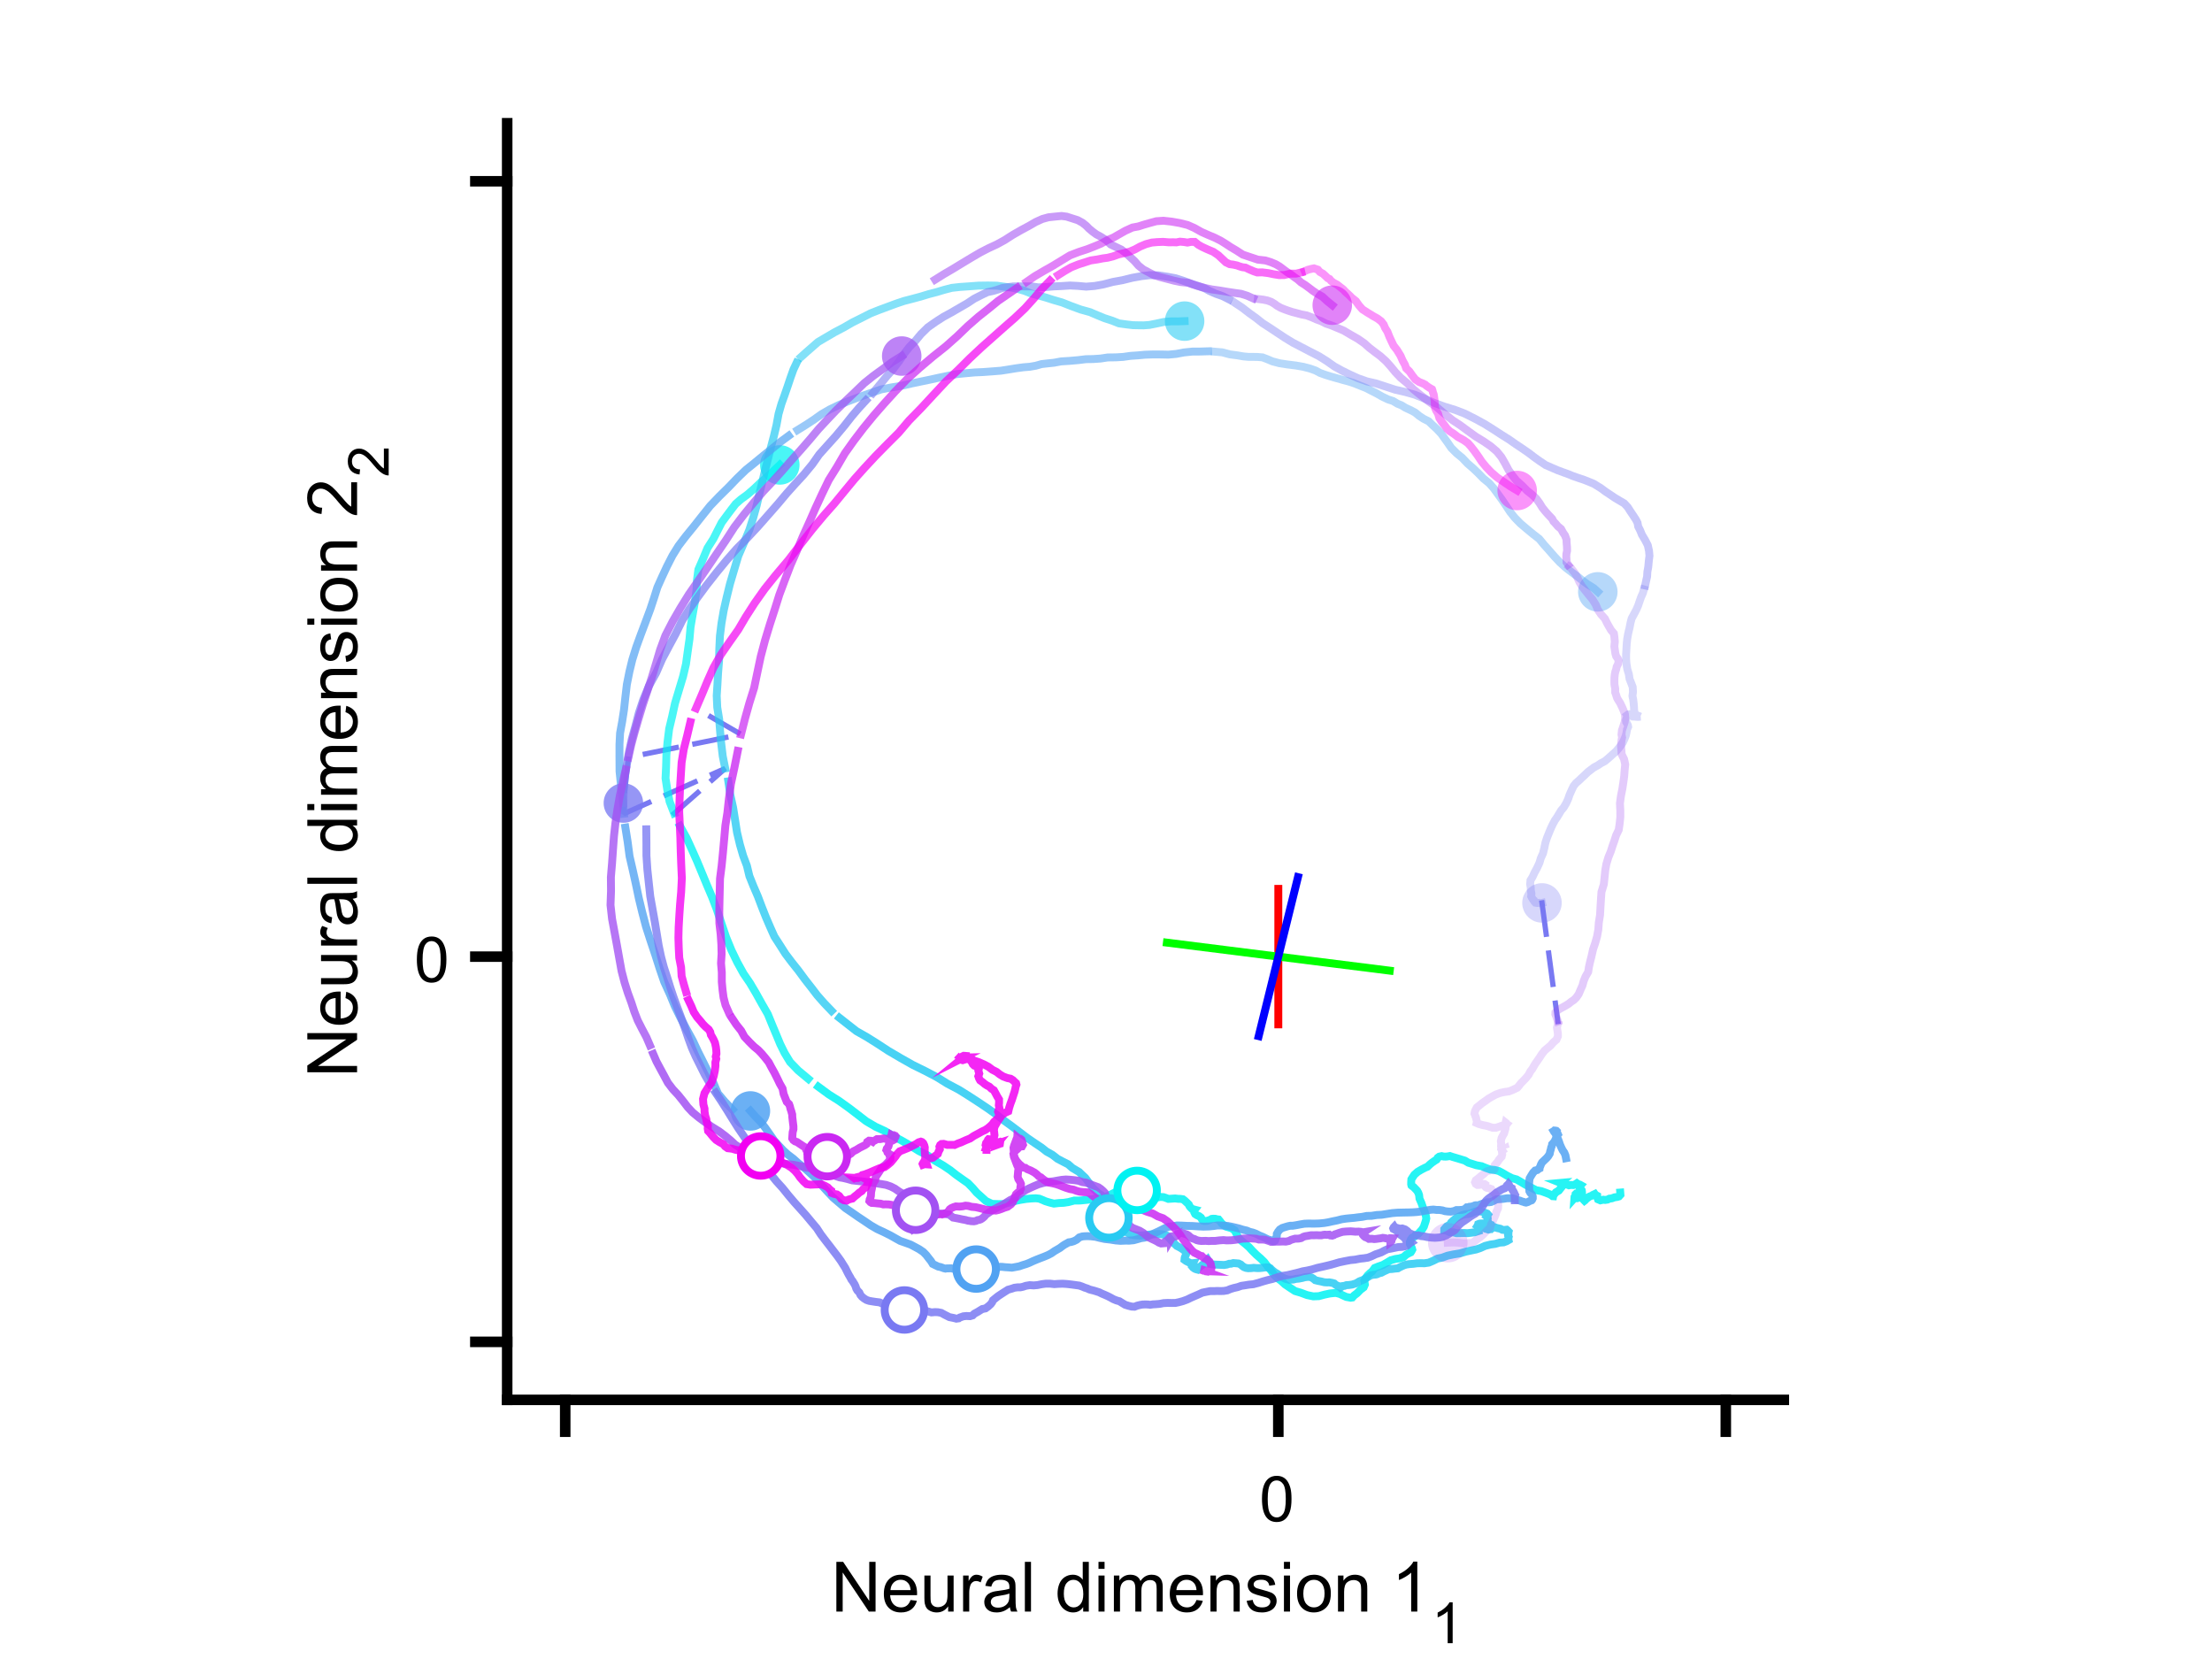 <?xml version="1.0"?>
<!DOCTYPE svg PUBLIC '-//W3C//DTD SVG 1.0//EN'
          'http://www.w3.org/TR/2001/REC-SVG-20010904/DTD/svg10.dtd'>
<svg xmlns:xlink="http://www.w3.org/1999/xlink" style="fill-opacity:1; color-rendering:auto; color-interpolation:auto; text-rendering:auto; stroke:black; stroke-linecap:square; stroke-miterlimit:10; shape-rendering:auto; stroke-opacity:1; fill:black; stroke-dasharray:none; font-weight:normal; stroke-width:1; font-family:'Dialog'; font-style:normal; stroke-linejoin:miter; font-size:12px; stroke-dashoffset:0; image-rendering:auto;" width="700" height="525" xmlns="http://www.w3.org/2000/svg"
><rect width="100%" height="100%" fill="#333333" stroke="none"/><!--Generated by the Batik Graphics2D SVG Generator--><defs id="genericDefs"
  /><g
  ><defs id="defs1"
    ><clipPath clipPathUnits="userSpaceOnUse" id="clipPath1"
      ><path d="M0 0 L700 0 L700 525 L0 525 L0 0 Z"
      /></clipPath
    ></defs
    ><g style="fill:white; stroke:white;"
    ><rect x="0" y="0" width="700" style="clip-path:url(#clipPath1); stroke:none;" height="525"
    /></g
    ><g style="fill:white; text-rendering:optimizeSpeed; color-rendering:optimizeSpeed; image-rendering:optimizeSpeed; shape-rendering:crispEdges; stroke:white; color-interpolation:sRGB;"
    ><rect x="0" width="700" height="525" y="0" style="stroke:none;"
    /></g
    ><g style="stroke-linecap:butt; fill:rgb(121,121,242); text-rendering:geometricPrecision; image-rendering:optimizeQuality; color-rendering:optimizeQuality; stroke-linejoin:bevel; stroke-dasharray:10,6; stroke:rgb(121,121,242); color-interpolation:linearRGB; stroke-width:1.667; stroke-miterlimit:1;"
    ><line y2="323.263" style="fill:none;" x1="487.971" x2="492.994" y1="285.734"
      /><path d="M213.339 257.416 L229.497 243.174 L197.457 257.497 L197.274 254.125 L198.864 239.686 L234.506 232.399 L220.257 224.144" style="fill:none; fill-rule:evenodd;"
    /></g
    ><g style="fill-opacity:0.851; fill:rgb(0,242,242); text-rendering:geometricPrecision; image-rendering:optimizeQuality; color-rendering:optimizeQuality; stroke:rgb(0,242,242); color-interpolation:linearRGB; stroke-width:2.5; stroke-opacity:0.851;"
    ><path d="M512.739 377.392 L512.793 378.096 L512.321 378.617 L511.773 378.782 L510.924 378.904 L510.208 379.173 L509.957 379.244 L509.276 379.327 L508.705 379.617 L507.941 379.729 L507.378 379.656 L506.453 379.857 L505.696 379.535 L505.454 378.895 L505.437 378.406 L505.142 378.251 L505.015 378.161 L504.77 377.968 L504.688 377.849 L504.309 378.037 L504.086 378.128 L503.834 378.344 L502.999 378.652 L502.047 379.353 L501.538 379.89 L501.439 379.967 L501.193 379.709 L501.092 379.145 L500.844 378.761 L500.82 378.471 L500.068 377.833 L499.467 377.486 L498.877 377.637 L498.593 377.918 L498.567 378.372 L498.267 378.793 L498.242 379.112 L498.334 379.01 L498.756 379.175 L499.051 379.191 L499.628 379.014 L499.868 378.762 L500.373 378.113 L500.641 377.294 L500.56 376.695 L500.165 376.182 L499.908 375.845 L499.947 375.55 L500.061 375.241 L500.238 375.043 L499.946 374.877 L499.485 374.768 L499.015 374.439 L498.387 374.856 L497.907 375.021 L497.047 374.992 L496.494 375.096 L495.781 374.822 L495.048 374.635 L494.299 374.532 L493.822 374.338 L493.989 374.323 L493.788 374.507 L494.21 374.988 L494.269 375.542 L493.766 376.166 L493.316 376.752 L492.371 377.313 L492.009 377.745 L491.739 378.087 L491.531 378.437 L491.51 378.553 L491.341 378.541 L491.085 378.337 L490.425 377.935 L489.102 377.425 L487.74 376.936 L486.093 376.64 L484.536 375.815 L482.763 374.906 L481.189 373.96 L479.924 373.237 L478.524 372.847 L476.969 372.073 L475.373 371.13 L474.308 370.574 L473.001 370.243 L471.645 370.111 L470.232 369.616 L468.841 369.044 L467.209 368.742 L466.024 368.366 L464.698 367.958 L463.538 367.269 L462.145 366.848 L461.093 366.529 L459.672 366.116 L458.827 365.826 L458.091 365.961 L457.592 366.014 L456.88 366.003 L456.216 365.857 L455.46 366.023 L454.978 366.37 L454.625 366.964 L454.082 367.294 L453.211 367.901 L452.521 368.461 L451.714 369.222 L450.966 369.535 L449.839 370.116 L448.613 370.841 L447.586 371.747 L446.965 372.67 L446.636 373.206 L446.58 374.027 L446.57 374.786 L446.659 375.143 L446.85 375.323 L447.31 375.617 L447.879 376.205 L448.464 376.819 L448.827 377.468 L449.081 378.18 L449.206 379.316 L449.839 380.763 L450.301 382.123 L450.794 383.243 L451.153 384.395 L451.359 385.588 L451.168 386.43 L450.902 387.235 L450.582 388.212 L450.037 389.092 L449.487 389.688 L449.065 390.184 L448.711 390.54 L447.98 390.822 L447.674 391.299 L446.82 391.737 L446.43 392.308 L446.168 392.993 L446.165 393.707 L446.543 394.403 L446.811 395.003 L446.931 395.458 L446.718 395.881 L446.44 396.302 L445.945 396.542 L445.056 397.015 L444.128 397.816 L442.856 398.224 L441.605 398.41 L440.176 398.785 L438.86 399.586 L437.599 400.307 L436.167 400.794 L435.035 401.252 L434.708 401.713 L434.179 402.381 L433.569 402.867 L432.798 403.611 L432.21 404.409 L431.728 405.271 L431.929 406.505 L431.544 407.377 L430.492 408.181 L429.463 409.24 L428.488 409.986 L427.946 410.6 L427.429 410.676 L426.801 410.556 L426.052 410.43 L425.282 410.083 L423.952 409.463 L422.688 409.144 L420.883 409.325 L419.134 409.695 L417.349 410.176 L415.595 410.245 L413.62 409.829 L411.656 409.096 L409.842 408.567 L408.144 407.461 L406.631 406.43 L405.453 405.347 L404.366 404.52 L403.189 403.433 L402.244 402.089 L401.046 400.652 L400.038 399.325 L398.878 398.202 L397.597 397.085 L396.233 395.728 L395.303 394.7 L394.109 393.648 L392.791 392.602 L391.809 391.563 L391.252 390.406 L390.75 389.392 L389.792 388.71 L388.692 388.367 L388.009 388.183 L387.202 387.668 L386.568 387.108 L386.04 386.396 L385.63 385.906 L385.128 385.845 L384.599 385.696 L383.938 385.67 L383.476 385.719 L382.906 386.051 L381.953 386.352 L381.11 386.388 L380.645 386.262 L380.401 385.95 L380.055 385.317 L379.475 384.872 L378.765 384.555 L378.212 384.184 L377.95 383.671 L377.908 382.989 L378.059 382.798 L377.247 382.587 L376.757 382.114 L376.401 381.663 L376.213 381.186 L375.561 380.55 L374.853 379.897 L374.349 379.509 L373.534 379.39 L372.879 379.376 L371.869 379.258 L370.868 379.321 L369.726 379.397 L368.864 379.056 L368.191 378.834 L367.275 378.781 L366.697 378.854 L365.745 379.043 L364.809 379.2 L364.107 379.31 L363.439 379.381 L363.249 379.295 L362.947 379.116 L362.552 378.705 L361.882 378.275 L361.306 377.582 L360.694 377.087 L359.85 376.718 L358.584 376.59 L357.425 376.828 L356.358 376.945 L355.123 377.053 L353.99 377.115 L353.004 377.271 L352.142 377.699 L351.15 378.204 L349.969 378.731 L348.614 379.167 L347.172 379.251 L345.702 379.497 L344.036 379.69 L341.801 379.911 L339.926 379.929 L338.121 380.402 L336.653 380.633 L335.1 380.707 L333.529 380.89 L332.228 380.57 L330.833 380.145 L329.922 379.739 L328.865 379.319 L327.761 379.2 L326.423 379.26 L324.743 379.411 L322.972 379.694 L321.444 380.002 L320.301 380.375 L318.954 380.7 L317.475 381.05 L315.778 381.034 L313.937 380.971 L312.017 380.069 L310.512 378.708 L309.064 377.406 L307.808 375.944 L306.304 374.411 L304.588 373.213 L302.597 371.797 L300.697 370.304 L298.443 368.796 L295.814 367.268 L293.593 365.653 L290.771 364.225 L288.012 362.486 L285.404 360.986 L282.666 359.523 L280.108 357.96 L277.082 356.563 L274.128 354.832 L271.416 352.734 L268.656 350.621 L265.517 348.377 L262.28 346.339 L258.986 343.916" style="fill:none; fill-rule:evenodd;"
      /><path d="M255.776 341.407 L252.574 338.738 L250.016 336.082 L248.269 333.199 L246.896 330.405 L245.762 327.664 L244.372 324.352 L242.988 320.949 L241.117 317.692 L239.257 314.344 L237.343 311.101 L235.294 308.103 L233.315 304.52 L231.488 300.743 L229.768 296.551 L228.268 292.097 L226.828 287.785 L225.331 283.881 L223.683 280.008 L222.092 276.159 L220.582 272.517 L219.042 269.053 L217.327 265.283 L215.187 261.402" style="fill:none; fill-opacity:0.784; fill-rule:evenodd; stroke-opacity:0.784;"
      /><path d="M213.339 257.416 L211.882 253.636 L211.159 249.865 L210.612 246.296 L210.79 242.574 L210.885 238.844 L211.233 234.929 L211.763 230.63 L212.707 226.678 L213.61 222.553 L214.867 218.362 L216.16 214.07 L217.083 210.136 L217.638 206.125 L218.2 202.163 L218.525 198.454 L219.159 194.694 L219.882 190.659 L220.409 186.733 L220.572 183.484 L221.003 180.232 L222.505 176.778 L223.904 173.419 L225.769 170.489 L227.126 167.805 L228.368 165.376 L229.87 163.329 L231.288 161.439 L232.799 159.473 L234.526 157.966 L236.636 156.425 L238.733 154.586 L240.815 152.6 L242.773 150.908 L244.811 149.011 L246.775 147.131" style="fill:none; fill-opacity:0.71; fill-rule:evenodd; stroke-opacity:0.71;"
    /></g
    ><g transform="translate(246.775,147.131)" style="fill-opacity:0.71; fill:rgb(0,242,242); text-rendering:geometricPrecision; color-rendering:optimizeQuality; image-rendering:optimizeQuality; stroke:rgb(0,242,242); color-interpolation:linearRGB; stroke-opacity:0.71;"
    ><circle r="6.25" style="stroke:none;" cx="0" cy="0"
    /></g
    ><g style="fill-opacity:0.851; fill:rgb(40,202,242); text-rendering:geometricPrecision; image-rendering:optimizeQuality; color-rendering:optimizeQuality; stroke:rgb(40,202,242); color-interpolation:linearRGB; stroke-width:2.5; stroke-opacity:0.851;"
    ><path d="M467.8 389.601 L466.659 389.963 L465.452 390.124 L464.401 390.241 L463.371 390.184 L461.915 390.229 L460.914 390.245 L459.959 389.991 L458.778 389.925 L458.115 389.632 L457.765 389.458 L457.706 389.387 L457.293 389.349 L457.04 389.339 L457.042 388.997 L457.336 388.651 L457.876 388.066 L458.873 387.522 L459.229 386.861 L459.877 386.27 L460.631 385.636 L461.686 385.011 L462.765 384.512 L463.753 384.262 L464.583 384.159 L465.354 384.017 L466.022 383.734 L466.712 383.435 L467.492 383.223 L468.444 383.328 L469.322 383.551 L469.965 383.791 L470.612 384.043 L470.847 384.326 L470.596 384.661 L470.441 384.916 L470.725 385.132 L470.798 385.601 L470.748 386.004 L470.654 386.253 L470.916 386.683 L471.081 387.235 L471.502 387.484 L471.936 387.637 L472.155 388.075 L472.274 388.608 L471.98 388.836 L471.831 388.777 L471.499 389.002 L470.98 389.097 L470.499 388.93 L470.082 388.83 L469.857 388.658 L469.664 388.599 L469.301 388.504 L468.702 388.089 L468.401 388.021 L468.183 387.939 L467.801 387.996 L467.594 387.887 L467.666 387.78 L467.766 387.397 L468.127 387.25 L468.555 387.178 L469.197 387.171 L469.624 387.266 L470.056 387.552 L470.753 387.952 L471.747 388.109 L472.777 388.296 L473.803 388.629 L474.783 388.842 L475.434 389.184 L476.036 389.223 L476.794 389.144 L477.05 389.351 L477.407 389.736 L477.319 390.038 L477.348 390.448 L477.219 390.733 L477.254 391.048 L477.44 391.44 L477.29 392.042 L477.377 392.443 L476.744 392.807 L475.82 393.151 L474.577 393.234 L473.202 393.625 L471.635 393.854 L469.979 394.265 L468.415 394.972 L467.099 395.412 L465.593 395.715 L463.886 396.081 L462.064 396.623 L459.926 396.973 L458.061 397.37 L456.427 397.976 L454.911 398.289 L453.466 399.009 L452.122 399.57 L450.77 399.769 L449.536 399.74 L448.435 399.773 L447.283 399.936 L445.901 400.042 L445.042 400.176 L444.317 400.395 L443.489 400.776 L442.926 401.042 L442.369 401.372 L441.41 401.456 L440.523 401.577 L439.483 401.638 L438.675 402.002 L438.077 402.27 L437.718 402.452 L437.144 402.766 L436.324 402.968 L435.871 403.209 L435.465 403.323 L434.563 403.41 L433.814 403.557 L432.735 404.211 L431.567 404.957 L430.224 405.474 L429.131 406.127 L427.908 406.506 L426.866 406.651 L426.061 406.697 L425.473 406.915 L424.823 406.989 L424.46 407.278 L424.193 407.469 L423.909 407.205 L423.519 406.947 L423.083 406.802 L422.59 406.503 L422.217 406.153 L421.615 405.98 L420.688 405.817 L419.886 405.831 L419.077 405.781 L418.134 405.545 L417.187 405.362 L416.226 405.126 L415.638 404.643 L415.009 404.26 L414.341 404.065 L413.658 404.105 L412.892 404.193 L412.147 404.404 L411.087 404.616 L410.051 404.719 L409.295 404.916 L407.957 404.997 L406.662 404.656 L405.49 404.105 L404.494 403.265 L403.425 402.634 L402.484 401.871 L401.971 401.328 L401.492 401.116 L400.74 401.071 L400.203 401.107 L399.464 401.208 L398.45 401.3 L397.651 401.286 L396.743 401.21 L395.905 401.31 L394.955 401.337 L394.273 401.226 L393.646 400.979 L393.14 400.613 L392.651 400.173 L391.957 399.84 L391.084 399.766 L390.291 399.704 L389.568 399.907 L388.978 399.923 L388.245 400.177 L387.365 400.316 L385.997 400.248 L384.779 400.203 L383.583 400.116 L382.696 399.909 L382.073 399.807 L381.576 399.576 L381.602 399.16 L381.881 398.912 L382.162 398.616 L382.263 398.79 L382.356 399.013 L382.413 399.097 L382.261 399.256 L382.005 399.563 L381.363 399.799 L380.541 400.234 L379.951 400.735 L379.438 401.113 L379.191 401.054 L378.971 401.093 L378.933 401.313 L378.944 401.55 L378.837 401.75 L378.526 401.671 L378.067 401.474 L377.566 401.115 L377.263 400.759 L377.368 400.476 L377.281 400.248 L377.452 400.005 L377.576 399.734 L377.346 399.758 L376.926 399.747 L376.676 399.706 L376.072 399.417 L375.359 399.057 L374.842 398.683 L374.902 398.072 L375.026 397.713 L375.248 397.176 L375.502 396.507 L375.455 396.201 L375.206 395.941 L374.925 395.855 L374.586 395.565 L374.062 395.197 L373.647 394.927 L373.044 394.592 L372.423 394.279 L371.599 393.518 L370.736 392.638 L369.966 391.724 L369.216 390.994 L367.983 390.637 L366.682 390.494 L365.215 390.591 L363.876 390.682 L362.356 390.871 L360.797 391.019 L359.214 390.892 L357.815 390.687 L356.457 389.899 L355.077 389.103 L354.033 388.505 L353.154 387.799 L352.245 386.98 L351.381 386.035 L350.922 385.413 L350.269 384.982 L349.84 384.724 L349.959 384.422 L350.162 384.365 L350.094 384.275 L350.014 384.074 L349.977 383.939 L350.202 383.616 L350.245 383.34 L350.389 383.107 L350.493 383.243 L351.054 382.911 L351.355 382.239 L351.11 381.54 L350.852 381.009 L350.321 380.21 L349.619 379.509 L348.97 378.81 L348.532 378.212 L347.526 377.615 L346.783 376.867 L345.934 376.075 L345.247 375.128 L344.352 373.966 L343.44 372.721 L342.394 371.745 L341.474 370.866 L340.429 370.254 L339.3 369.574 L338.044 368.463 L336.477 367.662 L334.678 366.715 L333.012 365.434 L331.172 364.406 L329.588 363.154 L327.602 361.83 L325.197 360.195 L322.633 358.244 L320.223 356.417 L317.839 354.686 L315.404 352.787 L312.631 350.808 L309.755 348.881 L306.75 346.925 L303.492 344.884 L299.815 342.938 L296.446 340.854 L292.845 338.962 L288.845 336.991 L285.095 334.873 L281.14 332.554 L277.623 330.255 L274.238 328.135 L271.046 326.324 L268.405 324.261 L265.656 322.099" style="fill:none; fill-rule:evenodd;"
      /><path d="M263.134 319.88 L260.776 317.416 L258.625 314.972 L256.868 312.673 L254.777 309.998 L252.658 307.127 L250.539 304.459 L248.535 301.802 L246.762 299.01 L245.061 296.378 L243.752 293.455 L242.394 290.302 L241.097 287.029 L239.844 283.715 L238.454 280.481 L237.144 277.218 L236.367 273.981 L235.17 270.796 L234.149 267.279 L233.226 263.382 L232.614 259.439 L231.993 255.567 L231.084 251.398 L230.48 247.256" style="fill:none; fill-opacity:0.784; fill-rule:evenodd; stroke-opacity:0.784;"
      /><path d="M229.497 243.174 L228.714 239.295 L228.22 235.149 L227.868 231.282 L227.584 227.568 L226.976 223.836 L226.81 220.168 L227.036 216.626 L227.23 213.087 L227.537 209.332 L227.626 205.355 L227.823 201.262 L228.324 197.207 L229.028 193.149 L229.959 189.037 L230.992 184.818 L232.264 180.52 L233.643 175.927 L235.544 171.524 L237.163 167.6 L238.387 163.765 L239.443 159.994 L240.338 156.174 L241.266 152.378 L242.139 148.724 L243.099 144.955 L243.964 141.516 L244.909 137.972 L245.733 134.496 L246.382 130.965 L247.286 127.816 L248.259 125.121 L249.257 122.227 L250.201 119.412 L251.092 116.934 L252.082 114.829" style="fill:none; fill-opacity:0.71; fill-rule:evenodd; stroke-opacity:0.71;"
      /><path d="M253.528 112.937 L255.321 111.321 L257.124 109.754 L258.84 108.248 L261.282 106.808 L264.103 105.157 L266.989 103.646 L269.794 102.028 L272.621 100.62 L275.485 99.163 L278.181 98.094 L280.982 97.051 L283.701 96.047 L286.048 95.258 L288.673 94.578 L291.356 93.859 L293.951 93.068 L296.307 92.462 L298.706 91.744 L301.185 91.096 L303.805 90.807 L306.623 90.616 L309.586 90.392 L312.567 90.348 L315.445 90.398 L317.955 90.75 L320.15 91.039 L322.123 91.439 L324.23 92.049 L326.367 92.897 L328.647 93.508 L330.947 94.156 L333.319 94.915 L336.143 95.732 L338.917 96.827 L341.926 97.937 L344.952 98.775 L347.223 99.747 L349.518 100.691 L351.915 101.464 L354.119 102.338 L356.504 102.668 L358.534 102.907 L360.242 102.941 L361.935 102.959 L363.779 102.821 L366.03 102.373 L368.304 101.882 L370.644 101.693 L372.714 101.707 L374.877 101.623" style="fill:none; fill-opacity:0.577; fill-rule:evenodd; stroke-opacity:0.577;"
    /></g
    ><g transform="translate(374.877,101.623)" style="fill-opacity:0.577; fill:rgb(40,202,242); text-rendering:geometricPrecision; color-rendering:optimizeQuality; image-rendering:optimizeQuality; stroke:rgb(40,202,242); color-interpolation:linearRGB; stroke-opacity:0.577;"
    ><circle r="6.25" style="stroke:none;" cx="0" cy="0"
    /></g
    ><g style="fill-opacity:0.851; fill:rgb(81,162,242); text-rendering:geometricPrecision; image-rendering:optimizeQuality; color-rendering:optimizeQuality; stroke:rgb(81,162,242); color-interpolation:linearRGB; stroke-width:2.5; stroke-opacity:0.851;"
    ><path d="M495.567 366.524 L495.393 365.626 L495.042 364.778 L494.495 363.982 L494.076 363.142 L493.666 362.217 L493.348 361.245 L493.06 360.527 L492.833 359.998 L492.648 359.615 L492.424 359.214 L492.409 358.984 L492.267 358.653 L492.27 358.384 L492.435 358.161 L492.569 357.971 L492.585 357.927 L492.498 357.841 L492.293 357.796 L491.927 357.767 L491.842 357.853 L491.681 357.952 L491.83 358.204 L492.007 358.407 L492.399 358.656 L492.808 358.675 L492.911 358.709 L493.029 358.98 L492.665 359.407 L492.517 360.001 L492.242 360.566 L491.947 361.197 L491.515 361.733 L491.174 362.103 L491.101 362.614 L490.879 363.115 L490.766 363.72 L490.567 364.356 L490.425 365.091 L489.937 365.9 L489.444 366.47 L488.693 367.184 L488.01 367.842 L487.671 368.43 L487.443 369.045 L487.249 369.462 L487.212 369.755 L486.895 369.917 L486.473 370.266 L485.81 370.415 L485.131 371.131 L484.562 372.028 L484.067 372.875 L483.955 373.733 L483.894 374.466 L483.893 375.464 L483.931 376.266 L483.979 376.94 L484.286 377.493 L484.767 377.999 L485.05 378.647 L485.051 379.209 L484.88 379.618 L484.696 379.848 L484.301 379.993 L483.85 380.193 L483.483 380.404 L482.93 380.566 L482.544 380.494 L482.412 380.447 L482.18 380.351 L481.656 380.215 L480.988 379.947 L479.948 379.675 L479.081 379.334 L478.454 379.182 L477.814 379.202 L476.886 379.201 L475.714 379.378 L474.566 379.471 L473.556 379.545 L472.691 380.011 L471.849 380.378 L471.112 380.476 L470.518 380.458 L469.719 380.716 L468.913 381.001 L468.115 381.302 L467.441 381.486 L467.059 381.406 L466.768 381.45 L466.705 381.474 L466.541 381.608 L466.169 381.688 L465.88 381.931 L465.486 381.857 L464.947 381.906 L464.591 382.054 L464.161 382.066 L463.926 382.273 L463.658 382.496 L463.352 382.704 L463.2 382.759 L462.675 382.861 L461.735 382.927 L460.894 382.922 L460.102 383.253 L459.103 383.441 L458.125 383.386 L457.262 383.278 L456.48 383.038 L455.509 382.9 L454.54 382.884 L453.597 382.772 L452.677 382.849 L451.702 383.014 L450.807 383.156 L449.734 383.381 L448.342 383.55 L447.036 383.642 L445.725 383.683 L444.062 383.715 L442.285 383.758 L440.626 383.885 L438.924 384.149 L437.238 384.417 L435.705 384.494 L434.045 384.752 L432.51 384.794 L431.062 385.083 L429.674 385.24 L428.553 385.391 L427.294 385.501 L426.04 385.627 L424.599 385.837 L423.161 386.205 L421.639 386.513 L420.366 386.799 L419.114 387.014 L417.409 387.179 L415.662 387.23 L414.169 387.195 L412.788 387.251 L411.487 387.472 L410.17 387.722 L409.066 387.897 L408.327 387.89 L407.505 388.065 L406.712 388.305 L405.781 388.596 L405 389.087 L404.436 389.797 L404.06 390.467 L404.056 390.949 L404.029 391.312 L403.789 391.712 L403.711 391.978 L403.613 392.169 L403.582 392.451 L403.466 392.653 L403.291 392.762 L402.817 392.794 L402.488 392.637 L402 392.423 L401.352 392.253 L400.586 391.89 L399.6 391.402 L398.513 390.966 L397.433 390.408 L396.461 390.053 L395.488 389.824 L394.563 389.428 L393.303 389.136 L392.059 388.746 L390.947 388.477 L389.634 388.176 L388.53 387.963 L387.527 387.87 L386.449 387.808 L385.206 387.802 L384.005 387.983 L382.655 388.117 L380.875 388.173 L378.983 388.082 L377.311 387.973 L375.592 387.936 L373.858 387.84 L372.446 387.809 L371.174 388.052 L369.883 388.18 L368.705 388.62 L367.677 389.143 L366.635 389.663 L365.411 390.225 L364.187 390.759 L363.137 391.305 L362.168 391.668 L361.086 391.816 L359.958 392.151 L358.745 392.479 L357.359 392.61 L356.113 392.604 L354.549 392.664 L353.066 392.543 L351.449 392.286 L349.536 392.068 L348.065 391.748 L346.692 391.397 L345.222 391.23 L344.171 391.183 L343.246 391.215 L342.49 391.286 L341.571 391.577 L340.67 392.345 L339.783 392.787 L338.938 393.04 L338.203 393.14 L337.449 393.563 L336.825 393.906 L336.162 394.36 L335.451 394.908 L334.561 395.423 L333.706 395.918 L332.729 396.602 L331.697 397.149 L330.479 397.668 L329.288 398.12 L328.088 398.59 L326.916 399.083 L325.734 399.633 L324.719 400.026 L323.648 400.345 L322.544 400.732 L321.364 400.958 L320.22 401.166 L319.057 401.068 L318.058 401.009 L317.158 400.901 L316.487 400.889 L315.691 401.055 L314.915 400.904 L314.151 400.801 L313.396 400.926 L312.875 401.056 L312.475 401.163 L312.015 401.263 L311.398 401.38 L310.585 401.368 L309.773 401.427 L308.911 401.598 L308.013 401.57 L307.276 401.488 L306.335 401.239 L305.026 401.157 L303.923 401.203 L302.898 401.305 L302.115 401.42 L301.558 401.486 L301.079 401.372 L300.635 401.368 L300.185 401.388 L299.625 401.389 L299.201 401.461 L298.69 401.346 L298.258 401.187 L297.627 400.962 L296.92 400.826 L296.029 400.401 L295.171 399.98 L294.63 399.095 L293.9 398.176 L293.103 397.143 L292.182 396.195 L290.891 395.32 L289.495 394.56 L288.181 393.867 L286.609 393.303 L284.89 392.701 L283.405 391.879 L281.678 390.903 L279.694 389.916 L277.587 388.944 L275.538 387.752 L273.483 386.362 L271.549 385.077 L269.597 383.719 L267.535 382.311 L265.555 380.617 L263.665 379.01 L261.924 377.161 L260.286 375.37 L258.975 373.855 L257.603 372.39 L256.055 370.944 L254.438 369.498 L252.754 368.216 L251.04 366.677 L249.34 365.388 L247.818 364.007 L246.421 362.528 L244.998 360.95 L243.602 358.953 L242.148 356.891 L240.77 355.086 L239.134 353.43 L237.476 351.564" style="fill:none; fill-rule:evenodd;"
      /><path d="M231.771 351.116 L229.363 348.62 L227.193 346.041 L225.783 342.738 L224.214 339.484 L222.55 336.114 L220.877 332.789 L219.262 329.327 L217.366 325.878 L215.448 322.274 L213.606 318.548 L211.983 314.611 L210.189 310.701 L208.762 306.541 L207.374 302.199 L205.864 297.697 L204.427 293.236 L203.21 288.612 L202.16 284.262 L201.204 279.688 L200.203 275.19 L199.227 270.968 L198.61 266.306 L197.903 261.882" style="fill:none; fill-opacity:0.784; fill-rule:evenodd; stroke-opacity:0.784;"
      /><path d="M197.457 257.497 L197.016 253.14 L196.525 248.582 L196.06 244.094 L196.035 239.707 L196.039 235.549 L196.227 231.991 L196.881 228.396 L197.465 224.64 L197.887 220.756 L198.367 216.641 L199.191 212.507 L200.11 208.734 L201.363 204.727 L202.746 200.921 L204.301 196.795 L205.788 192.807 L206.961 189.276 L208.037 185.863 L209.534 182.517 L211.063 179.241 L212.81 175.816 L214.752 172.685 L217.041 169.687 L219.543 166.618 L222.114 163.367 L224.749 160.073 L227.613 157.084 L230.49 154.257 L233.219 151.416 L235.996 148.732 L238.771 146.498 L241.67 144.109 L244.313 142.001 L246.892 139.888 L249.578 137.911" style="fill:none; fill-opacity:0.71; fill-rule:evenodd; stroke-opacity:0.71;"
      /><path d="M252.403 136.085 L255.067 134.435 L257.616 132.758 L259.921 131.11 L262.55 129.578 L265.46 128.178 L268.708 126.853 L271.964 125.625 L275.476 124.376 L278.873 123.22 L282.14 122.591 L285.334 122.081 L288.52 121.349 L291.512 120.723 L294.523 120.1 L297.305 119.483 L300.016 118.929 L302.86 118.377 L305.767 118.097 L308.507 117.853 L311.117 117.738 L314.056 117.523 L316.766 117.305 L319.321 116.905 L321.683 116.521 L323.885 116.225 L325.87 116.065 L327.774 115.736 L329.657 115.208 L331.518 114.999 L333.577 114.782 L335.772 114.371 L338.502 114.198 L341.095 113.974 L343.69 113.659 L345.906 113.626 L348.275 113.462 L350.549 113.118 L353.115 113.083 L355.42 112.949 L357.784 112.611 L360.042 112.462 L362.392 112.247 L364.846 112.166 L367.314 112.178 L369.762 112.228 L372.199 111.999 L374.658 111.535 L377.31 111.261 L379.851 111.243 L382.231 111.169" style="fill:none; fill-opacity:0.577; fill-rule:evenodd; stroke-opacity:0.577;"
      /><path d="M384.513 111.3 L386.743 111.492 L389.165 112.142 L391.508 112.447 L393.55 112.796 L395.028 112.927 L396.396 112.934 L397.92 112.957 L399.559 113.101 L400.974 113.641 L402.682 114.361 L404.883 114.945 L407.408 115.335 L410.091 115.667 L412.432 116.079 L414.577 116.634 L416.29 117.246 L417.719 118.01 L419.368 118.608 L421.088 119.145 L422.885 119.654 L424.906 120.223 L426.823 120.737 L428.608 121.322 L430.439 122.064 L432.221 122.761 L433.821 123.587 L435.594 124.478 L437.296 125.457 L439.25 126.395 L440.807 126.893 L442.225 127.746 L443.519 128.268 L444.773 129.041 L446.399 129.793 L447.835 130.558 L449.118 131.622 L450.478 132.514 L452.133 133.345 L453.316 134.509 L454.703 135.768 L456.095 137.258 L457.086 138.653 L458.134 140.097 L459.248 141.734 L460.949 143.437 L462.742 144.913 L464.42 146.685 L466.134 148.163 L467.837 149.779 L469.402 151.398 L471.259 152.916 L472.7 154.543 L474.004 156.332 L475.347 158.18 L476.592 160.029 L477.879 161.979 L479.322 163.796 L481.092 165.625 L483.048 167.288 L485.173 169.044 L487.092 170.533 L488.676 172.451 L490.334 174.302 L491.932 176.141 L493.625 177.937 L495.523 179.661 L497.454 181.139 L499.259 182.486 L500.724 183.669 L502.462 184.951 L504.292 186.086 L505.636 187.296" style="fill:none; fill-opacity:0.42; fill-rule:evenodd; stroke-opacity:0.42;"
    /></g
    ><g transform="translate(237.476,351.564)" style="fill-opacity:0.851; fill:rgb(81,162,242); text-rendering:geometricPrecision; color-rendering:optimizeQuality; image-rendering:optimizeQuality; stroke:rgb(81,162,242); color-interpolation:linearRGB; stroke-opacity:0.851;"
    ><circle r="6.25" style="stroke:none;" cx="0" cy="0"
      /><circle transform="translate(268.159,-164.268)" style="fill-opacity:0.42; stroke:none; stroke-opacity:0.42;" r="6.25" cx="0" cy="0"
    /></g
    ><g style="fill-opacity:0.851; fill:rgb(121,121,242); text-rendering:geometricPrecision; image-rendering:optimizeQuality; color-rendering:optimizeQuality; stroke:rgb(121,121,242); color-interpolation:linearRGB; stroke-width:2.5; stroke-opacity:0.851;"
    ><path d="M479.361 379.824 L479.352 379.089 L479.31 378.605 L479.477 378.164 L479.329 377.875 L479.156 377.459 L478.955 377.08 L478.683 376.663 L478.443 376.274 L478.407 376.012 L478.068 375.838 L477.788 375.477 L477.629 375.184 L477.564 375.046 L477.471 374.784 L477.377 374.676 L477.276 374.814 L476.872 375.158 L476.547 375.694 L476.202 376.035 L475.562 376.262 L474.951 376.591 L474.213 377.024 L473.571 377.404 L472.95 377.933 L472.254 378.476 L471.514 378.942 L470.898 379.409 L470.335 379.94 L469.788 380.675 L469.342 381.488 L468.869 382.237 L468.183 382.991 L467.354 383.625 L466.759 384.101 L466.057 384.505 L465.251 385.013 L464.357 385.669 L463.427 386.315 L462.62 386.842 L461.878 387.502 L461.203 388.183 L460.82 388.767 L460.377 389.278 L459.779 389.671 L459.211 389.962 L458.554 390.42 L457.817 390.874 L457.078 391.156 L456.452 391.439 L455.463 391.602 L454.13 391.7 L452.886 391.633 L451.692 391.486 L450.651 391.264 L449.666 391.158 L448.878 390.934 L448.373 390.992 L448.098 390.978 L447.642 390.971 L447.057 390.705 L446.578 390.471 L446.092 390.293 L445.676 389.931 L445.328 389.544 L444.653 389.059 L444.069 388.863 L443.761 388.757 L443.363 388.796 L443.151 388.88 L442.873 388.85 L442.449 388.683 L441.898 388.539 L441.527 388.37 L441.391 388.26 L441.258 388.279 L441.221 388.219 L441.041 388.409 L440.891 388.721 L440.961 388.91 L441.528 389.216 L442.064 389.546 L442.512 390.128 L443.16 390.749 L443.646 391.082 L444.161 391.479 L444.515 391.792 L444.748 392.153 L445.039 392.659 L445.441 392.865 L445.902 392.934 L446.214 392.795 L446.337 392.75 L446.522 392.971 L446.662 393.101 L446.562 393.164 L446.373 393.25 L446.136 393.416 L445.804 393.763 L445.305 394.2 L444.589 394.406 L443.668 394.585 L442.507 394.64 L441.527 394.847 L440.199 395.124 L439.051 395.32 L438.126 395.764 L437.071 396.327 L436.169 396.653 L435.325 396.928 L434.176 397.488 L432.885 397.993 L431.584 398.189 L430.421 398.308 L428.866 398.613 L427.282 398.773 L425.543 399.106 L423.81 399.469 L422.182 399.948 L420.615 400.367 L418.913 400.773 L416.98 401.196 L415.175 401.727 L413.588 402.083 L412.209 402.321 L410.639 402.758 L408.987 403.152 L407.45 403.517 L405.757 403.772 L404.365 404.171 L402.754 404.718 L401.228 405.08 L399.698 405.508 L398.246 405.97 L396.614 406.4 L395.231 406.536 L393.96 406.746 L392.843 406.906 L391.63 407.325 L390.476 407.588 L389.393 407.915 L388.375 408.345 L387.248 408.531 L386.133 408.565 L385.229 408.529 L384.161 408.581 L382.963 408.577 L381.809 408.792 L380.516 409.06 L379.252 409.642 L378.033 410.167 L376.872 410.673 L375.716 411.238 L374.36 411.741 L373.082 412.088 L371.941 412.331 L370.76 412.338 L369.563 412.314 L368.212 412.379 L366.997 412.617 L365.811 412.722 L364.819 412.776 L363.963 412.91 L363.277 412.812 L362.433 412.796 L361.62 412.815 L360.774 412.96 L359.879 413.18 L359.051 413.515 L358.166 413.485 L357.08 413.222 L356.057 412.895 L355.153 412.354 L354.234 411.779 L353.353 411.543 L352.355 411.139 L351.534 410.679 L350.59 410.193 L349.566 409.734 L348.672 409.365 L347.835 408.942 L347.117 408.718 L346.326 408.465 L345.604 408.279 L344.775 408.064 L344.046 407.729 L343.216 407.471 L342.539 407.177 L341.567 406.833 L340.25 406.65 L338.918 406.474 L337.6 406.321 L336.297 406.238 L334.889 406.282 L333.623 406.371 L332.312 406.222 L330.969 406.217 L329.663 406.39 L328.316 406.671 L327.109 406.775 L325.899 406.692 L324.635 406.9 L323.746 407.201 L322.881 407.388 L321.957 407.39 L321.032 407.512 L320.09 407.835 L319.009 408.135 L318.008 408.761 L316.954 409.442 L315.865 410.161 L314.962 410.883 L314.223 411.49 L313.978 412.079 L313.523 412.7 L312.752 413.403 L311.857 414.056 L310.867 414.245 L310.144 414.681 L309.527 415.078 L308.873 415.437 L308.3 415.753 L307.813 416.257 L306.97 416.51 L305.858 416.454 L304.858 416.552 L304.211 416.788 L303.743 416.936 L303.4 417.19 L302.644 417.299 L301.914 417.108 L301.144 416.95 L300.447 416.812 L299.745 416.459 L298.856 416.009 L297.846 415.457 L296.788 415.259 L295.894 415.221 L294.744 415.321 L293.765 415.047 L292.789 414.791 L291.851 414.521 L291.064 414.375 L290.255 414.454 L289.331 414.499 L288.715 414.535 L288.146 414.561 L287.515 414.655 L286.99 414.604 L286.207 414.546 L285.784 414.338 L285.36 414.065 L284.719 413.825 L283.906 413.782 L283.081 413.553 L282.204 413.325 L281.409 413.098 L280.682 412.941 L279.997 412.793 L279.193 412.516 L278.341 412.146 L277.06 411.993 L275.904 411.811 L275.042 411.664 L274.196 411.374 L273.507 410.95 L272.79 410.386 L272.303 409.809 L271.94 409.025 L271.316 408.377 L270.981 407.8 L270.75 407.067 L270.432 406.406 L270.025 405.76 L269.783 405.355 L269.449 404.956 L269.034 404.158 L268.558 403.358 L268.086 402.443 L267.49 401.228 L266.827 400.183 L266.064 398.963 L264.991 397.476 L263.822 395.954 L262.583 394.328 L261.174 392.506 L259.753 390.632 L258.458 388.646 L256.873 386.769 L255.077 384.603 L253.253 382.555 L251.377 380.473 L249.494 378.254 L247.639 375.95 L245.709 373.825 L243.925 371.613 L242.03 369.262 L240.207 366.974 L238.642 364.712 L237.123 362.197 L235.466 359.702 L233.592 356.958 L231.81 354.12 L230.014 351.214 L228.229 348.391 L226.496 345.812" style="fill:none; fill-rule:evenodd;"
      /><path d="M224.73 343.042 L223.049 340.13 L221.611 337.26 L220.152 334.336 L218.929 331.568 L217.816 328.543 L216.747 325.384 L215.568 322.07 L214.346 318.834 L213.227 315.785 L212.183 312.691 L211.159 309.39 L210.084 306.088 L209.2 302.769 L208.44 299.179 L207.849 295.551 L207.219 291.723 L206.503 287.723 L205.773 283.624 L205.316 279.397 L204.865 275.194 L204.573 270.81 L204.562 266.683 L204.522 262.44" style="fill:none; fill-opacity:0.784; fill-rule:evenodd; stroke-opacity:0.784;"
      /><path d="M197.274 254.125 L197.346 250.217 L197.672 246.202 L198.329 242.149 L199.046 237.953 L199.938 233.901 L201.064 229.864 L202.181 225.595 L203.554 221.478 L205.319 217.147 L207.641 212.936 L209.518 208.631 L211.669 204.575 L213.83 200.566 L215.832 196.472 L218.096 192.805 L220.644 189.19 L223.575 185.218 L226.726 181.215 L229.915 177.326 L233.149 173.633 L236.568 170.174 L239.903 166.591 L243.248 162.793 L246.252 159.364 L248.957 156.137 L251.675 153.108 L254.39 150.164 L257.079 146.911 L259.23 143.84 L261.887 140.878 L264.529 137.945 L267.188 134.766 L269.576 131.72 L271.817 129.104 L274.03 126.699" style="fill:none; fill-opacity:0.71; fill-rule:evenodd; stroke-opacity:0.71;"
      /><path d="M276.24 124.376 L278.403 121.76 L280.624 119.052 L282.648 116.783 L284.488 114.364 L286.173 111.862 L287.874 109.707 L289.671 107.876 L291.423 105.754 L293.647 103.572 L296.108 101.843 L298.495 100.307 L301.071 98.892 L303.661 97.39 L306.18 95.932 L308.305 94.517 L310.544 93.381 L312.482 92.452 L314.358 92.054 L315.801 91.619 L317.162 91.145 L318.653 90.917 L320.554 90.65 L322.491 90.623 L324.447 90.624 L326.413 90.62 L328.585 90.945 L331.075 90.828 L333.484 90.632 L335.845 90.531 L338.596 90.351 L341.064 90.475 L343.73 90.712 L346.388 90.495 L349.141 90.009 L352.169 89.22 L355.251 88.663 L358.321 87.901 L361.232 87.385 L363.909 87.067 L366.618 87.136 L369.484 87.584 L372.072 88.066 L374.613 88.895 L377.088 89.835 L379.468 90.606 L381.246 91.222 L382.658 92.024 L384.628 92.914 L386.922 93.719 L388.843 94.693" style="fill:none; fill-opacity:0.577; fill-rule:evenodd; stroke-opacity:0.577;"
      /><path d="M390.88 95.897 L393.072 97.348 L395.407 99.141 L397.482 100.627 L399.552 102.269 L401.823 103.721 L404.309 105.379 L406.669 106.941 L409.118 108.431 L411.937 109.904 L414.652 111.315 L417.325 112.68 L419.81 114.228 L422.195 115.913 L424.69 117.295 L427.297 118.579 L429.774 119.702 L432.56 120.684 L435.339 121.309 L438.36 122.29 L441.528 123.325 L444.635 124.035 L447.75 124.915 L450.817 126.155 L453.746 127.462 L457.146 128.688 L460.481 129.717 L463.564 130.902 L466.842 132.553 L469.729 134.121 L472.422 135.806 L475.074 137.528 L477.616 139.122 L479.772 140.634 L481.856 142.021 L483.803 143.37 L485.555 144.707 L487.248 145.917 L489.125 147.173 L491.313 148.123 L492.922 148.819 L494.764 149.497 L496.357 150.071 L497.776 150.659 L499.533 151.268 L501.191 151.814 L502.816 152.458 L504.338 153.081 L505.484 153.784 L506.651 154.515 L508.044 155.55 L509.584 156.575 L511.118 157.603 L512.602 158.485 L514.001 159.303 L515.108 160.493 L515.954 161.826 L516.835 163.132 L517.714 164.488 L518.209 165.445 L518.417 166.633 L519.015 167.79 L519.6 169.229 L520.611 170.914 L521.461 172.573 L521.842 174.321 L521.985 175.874 L521.787 177.416 L521.607 179.347 L521.312 181.018 L521.24 182.41 L520.906 183.917 L520.614 185.283" style="fill:none; fill-opacity:0.42; fill-rule:evenodd; stroke-opacity:0.42;"
      /><path d="M520.223 186.52 L519.899 187.697 L519.344 188.918 L518.838 190.352 L518.413 191.604 L517.883 192.847 L517.16 194.218 L516.328 195.761 L515.969 197.175 L515.673 198.721 L515.24 200.497 L514.949 202.153 L514.783 203.698 L514.693 205.376 L514.593 206.992 L514.59 208.589 L514.715 210.131 L514.977 211.767 L515.465 213.376 L515.679 214.85 L516.202 216.165 L516.676 217.419 L516.76 218.9 L516.598 220.265 L516.843 221.434 L516.982 222.601 L517.083 223.78 L517.146 224.991 L517.437 225.979 L517.95 226.402 L518.578 226.546 L519.063 226.786 L519.16 226.781 L518.531 226.859 L517.887 226.844 L517.379 226.784 L516.999 226.767 L516.858 226.437 L516.285 226.057 L515.675 226.017 L515.223 226.089 L514.924 226.312 L515.074 226.539 L514.877 226.929 L514.74 227.266 L514.647 227.552 L514.542 227.994 L514.62 228.516 L514.911 229.028 L515.154 229.5 L515.24 230.014 L514.86 230.881 L514.718 231.776 L514.516 232.71 L514.089 233.813 L513.527 235.017 L512.645 236.289 L511.404 237.782 L510.147 238.893 L509.069 239.865 L507.839 240.899 L506.655 241.508 L505.65 242.188 L504.374 242.877 L503.561 243.494 L502.482 244.327 L501.433 245.339 L500.47 246.23 L499.544 247.105 L498.739 247.799 L497.979 248.747 L497.309 250.128 L496.705 251.507 L496.255 252.816 L495.634 254.183 L494.854 255.511 L494.011 256.501 L493.309 257.68 L492.704 258.683 L492.097 259.528 L491.376 260.868 L490.743 262.202 L490.126 263.722 L489.538 265.18 L489.026 266.774 L488.72 268.311 L488.297 270.048 L487.589 271.588 L487.155 273.084 L486.417 274.657 L485.638 276.1 L484.963 277.55 L484.327 278.592 L484.223 279.758 L484.4 280.834 L484.44 281.789 L484.635 282.787 L484.55 283.65 L484.741 284.025 L485.178 284.729 L485.428 284.916 L485.622 285.36 L485.903 285.659 L486.444 285.752 L486.948 285.704 L487.493 285.851 L487.971 285.734" style="fill:none; fill-opacity:0.294; fill-rule:evenodd; stroke-opacity:0.294;"
    /></g
    ><g transform="translate(197.274,254.125)" style="fill-opacity:0.784; fill:rgb(121,121,242); text-rendering:geometricPrecision; color-rendering:optimizeQuality; image-rendering:optimizeQuality; stroke:rgb(121,121,242); color-interpolation:linearRGB; stroke-opacity:0.784;"
    ><circle r="6.25" style="stroke:none;" cx="0" cy="0"
      /><circle transform="translate(290.696,31.61)" style="fill-opacity:0.294; stroke:none; stroke-opacity:0.294;" r="6.25" cx="0" cy="0"
    /></g
    ><g style="fill-opacity:0.851; fill:rgb(162,81,242); text-rendering:geometricPrecision; image-rendering:optimizeQuality; color-rendering:optimizeQuality; stroke:rgb(162,81,242); color-interpolation:linearRGB; stroke-width:2.5; stroke-opacity:0.851;"
    ><path d="M440.561 391.869 L440.628 391.872 L440.592 391.935 L440.421 392.09 L440.381 392.397 L440.342 392.689 L440.165 392.917 L440.022 393.024 L440.028 392.639 L439.711 392.31 L439.301 392.063 L438.748 391.915 L438.068 391.781 L437.572 391.728 L436.962 391.869 L436.265 391.955 L435.592 392.052 L434.866 392.114 L434.155 392.013 L433.608 392.039 L433.231 392.046 L433.073 391.918 L432.878 391.87 L432.605 391.677 L432.065 391.509 L431.649 391.175 L431.479 390.988 L431.273 390.743 L431.166 390.43 L431.358 390.071 L431.559 389.937 L431.348 389.972 L430.845 389.839 L429.961 389.746 L428.943 389.777 L427.458 389.654 L425.968 389.719 L424.895 389.817 L423.902 390.111 L423.033 390.433 L422.423 390.62 L422.103 390.856 L421.592 391.026 L420.991 390.961 L420.662 390.716 L420.295 390.74 L419.776 390.768 L419.219 390.723 L418.71 390.79 L418.195 390.911 L417.312 390.912 L416.547 390.875 L415.791 390.91 L414.906 390.894 L413.898 391.077 L413.025 391.215 L412.485 391.383 L411.738 391.805 L410.921 391.969 L409.824 391.982 L408.593 392.342 L407.862 392.717 L406.884 392.917 L406.043 392.867 L404.966 392.909 L403.983 392.908 L403.017 392.967 L402.227 392.98 L401.753 392.787 L401.172 392.59 L400.318 392.318 L399.351 392.253 L398.383 392.266 L397.573 392.023 L396.718 391.962 L395.534 391.882 L394.267 391.931 L393.053 391.995 L391.986 392.184 L390.829 392.362 L389.62 392.492 L388.193 392.533 L387.181 392.438 L385.898 392.524 L384.567 392.688 L383.37 392.69 L382.464 392.745 L381.565 392.672 L380.855 392.698 L380.086 392.707 L379.366 392.618 L378.703 392.45 L377.98 392.097 L377.217 391.866 L376.635 391.459 L376.122 390.987 L375.567 390.658 L374.813 390.427 L374.456 390.289 L374.08 390.205 L373.553 390.193 L373.163 390.402 L372.766 390.463 L372.724 390.699 L372.397 391.044 L372.041 391.269 L371.637 391.221 L371.137 391.224 L370.571 391.29 L370.284 391.467 L370.201 391.568 L370.208 391.741 L370.272 391.938 L370.373 392.153 L370.391 392.418 L370.437 392.341 L370.253 392.462 L369.952 392.347 L369.669 392.489 L369.413 392.436 L369.256 392.595 L369.091 392.704 L369.274 392.732 L369.505 392.792 L369.597 392.874 L369.592 392.881 L369.538 393 L369.247 393.124 L368.761 393.396 L368.241 393.442 L367.442 393.506 L366.738 393.235 L366.18 392.88 L365.442 392.496 L364.475 392.049 L363.382 391.518 L362.593 390.843 L361.784 390.162 L360.639 389.465 L359.477 389.01 L358.377 388.57 L357.611 388.016 L357.1 387.339 L356.933 386.818 L356.635 386.216 L356.417 385.744 L355.91 385.169 L354.995 384.511 L354.005 383.875 L353.164 383.281 L352.533 382.839 L351.828 382.209 L351.168 381.558 L350.683 381.025 L350.249 380.831 L349.811 380.522 L349.607 380.176 L349.593 379.563 L349.529 378.718 L349.75 377.889 L349.618 377.457 L349.144 376.942 L348.389 376.272 L347.575 375.707 L346.504 375.316 L345.64 375.004 L344.651 374.609 L343.717 374.253 L342.499 374.085 L341.277 373.654 L340.027 373.47 L338.603 373.33 L337.287 373.257 L335.998 373.373 L334.592 373.611 L333.253 373.858 L332.207 373.957 L331.143 374.148 L329.96 374.395 L328.63 374.777 L327.226 375.363 L325.718 376.042 L324.545 376.622 L323.453 377.318 L322.563 377.998 L321.619 378.755 L320.665 379.312 L319.685 379.776 L318.49 380.533 L317.316 381.287 L316.123 381.87 L315.04 382.443 L314.015 382.981 L313.048 383.66 L311.988 384.392 L311.487 385.013 L310.95 385.48 L310.358 385.868 L309.859 386.042 L309.388 386.108 L308.825 386.367 L308.221 386.489 L307.664 386.463 L307.296 386.445 L306.832 386.358 L306.33 386.296 L305.522 386.064 L304.57 385.897 L303.711 385.712 L302.881 385.54 L302.2 385.415 L301.596 385.309 L300.934 384.791 L300.317 384.331 L299.511 384.237 L298.639 384.033 L297.786 384.065 L296.97 384.083 L296.191 384.339 L295.52 384.71 L294.923 385.136 L294.5 385.632 L294.291 386.251 L293.716 386.836 L292.964 387.459 L292.232 387.824 L291.384 388.221 L290.713 388.324 L290.106 388.152 L289.365 388.254 L288.942 388.332 L288.67 388.482 L288.532 388.61 L288.454 388.634 L288.48 388.769 L288.688 389.024 L288.921 388.826 L289.453 388.615 L289.674 388.533 L289.956 388.466 L290.191 388.337 L290.355 388.035 L290.552 387.628 L290.932 387.132 L291.229 386.641 L291.181 385.954 L291.134 385.364 L290.996 384.625 L290.408 383.851 L289.757 382.993 L289.089 381.697 L288.298 380.495 L287.409 379.468 L286.567 378.535 L285.556 377.691 L284.376 376.969 L283.183 376.131 L281.899 375.478 L280.413 374.967 L278.736 374.683 L276.997 374.402 L275.052 374.147 L273.29 373.926 L271.363 373.715 L269.701 373.534 L268.178 373.101 L266.821 372.775 L265.745 372.602 L264.6 372.216 L263.439 371.615 L262.371 371.163 L261.418 370.606 L260.108 370.252 L258.481 369.869 L256.981 369.644 L255.203 369.514 L253.811 369.161 L252.578 368.892 L251.142 368.61 L249.593 368.428 L247.802 368.183 L245.909 367.834 L244.096 367.72 L242.312 367.33 L240.55 366.689 L238.925 366.008 L237.376 365.158 L235.868 364.212 L234.425 363.379 L232.638 362.223 L231.231 360.911 L229.524 359.488 L227.529 357.986 L225.256 356.591 L223.201 355.156 L221.158 353.645 L219.201 352.037 L217.664 350.401 L216.233 348.531 L214.662 346.573 L212.924 344.702 L211.347 342.637 L210.158 340.398 L208.994 338.26 L207.735 335.903 L206.71 333.527" style="fill:none; fill-rule:evenodd;"
      /><path d="M205.661 330.79 L204.537 328.179 L203.197 325.656 L201.811 322.925 L200.736 320.138 L199.796 317.258 L198.683 314.213 L197.637 310.895 L196.691 307.258 L196 303.432 L195.276 299.369 L194.499 295.147 L193.69 290.804 L193.199 286.402 L193.359 281.981 L193.317 277.589 L193.682 273.209 L193.988 268.826 L194.299 264.59 L194.76 260.457 L195.366 256.258 L196.122 251.982 L197.07 247.604 L198.026 243.525" style="fill:none; fill-opacity:0.784; fill-rule:evenodd; stroke-opacity:0.784;"
      /><path d="M198.864 239.686 L199.765 235.663 L200.9 231.472 L202.158 227.149 L203.464 222.869 L204.906 218.534 L206.33 214.196 L207.637 209.869 L208.913 205.586 L210.575 201.087 L212.868 196.643 L215.319 192.402 L217.988 188.091 L220.945 183.817 L223.852 179.6 L226.789 175.249 L229.676 171.013 L232.4 166.793 L235.435 162.818 L238.569 158.999 L241.546 155.489 L244.705 152.155 L247.622 148.901 L250.496 145.601 L253.417 142.348 L256.324 139.003 L259.061 135.744 L261.699 132.911 L264.495 129.954 L267.557 126.936 L270.566 124.067 L273.449 121.286 L276.428 118.895 L279.625 116.585 L282.468 114.466 L285.354 112.674" style="fill:none; fill-opacity:0.71; fill-rule:evenodd; stroke-opacity:0.71;"
      /><path d="M295.938 88.484 L298.658 86.781 L301.636 85.04 L304.579 83.244 L307.366 81.563 L310.245 79.881 L312.763 78.581 L315.435 77.346 L317.889 76.001 L320.376 74.403 L323.131 72.82 L325.574 71.513 L327.777 70.238 L329.882 69.287 L331.804 68.759 L333.851 68.544 L335.936 68.345 L337.538 68.551 L339.103 69.052 L340.996 69.652 L342.539 70.484 L343.786 71.486 L344.638 72.361 L345.78 73.31 L346.921 74.142 L348.535 75.024 L350.048 76.019 L351.483 77.37 L353.173 78.172 L354.874 79.004 L356.456 80.22 L357.759 81.449 L359.011 82.597 L360.28 84.059 L361.798 85.267 L363.639 86.249 L365.135 87.046 L367.045 87.653 L369.271 88.226 L371.551 88.829 L373.622 89.254 L376.007 89.496 L378.62 90.39 L381.133 91.094 L383.499 91.593 L386.055 91.95 L388.49 92.358 L390.567 92.674 L392.765 92.977 L394.709 93.592 L396.554 94.428" style="fill:none; fill-opacity:0.577; fill-rule:evenodd; stroke-opacity:0.577;"
      /><path d="M398.048 94.615 L399.73 94.823 L401.072 95.09 L402.354 95.562 L403.357 96.177 L404.138 96.762 L405.315 97.42 L406.51 97.905 L407.679 98.322 L409.004 98.751 L410.318 99.087 L411.838 99.498 L413.45 99.799 L415.099 100.418 L416.679 101.114 L418.072 101.617 L419.555 102.377 L421.367 102.995 L423.321 103.821 L425.259 104.644 L427.52 105.987 L429.709 107.229 L431.709 108.61 L433.331 110.058 L435.004 111.347 L436.752 112.647 L438.632 114.333 L440.168 116.059 L441.568 117.776 L443.275 119.563 L445.423 121.355 L447.344 123.257 L449.474 124.997 L451.976 126.931 L454.508 128.723 L456.989 130.839 L459.63 132.945 L462.188 134.637 L464.591 136.412 L466.996 138.143 L469.554 139.712 L471.764 141.237 L473.676 142.863 L475.128 144.652 L476.268 146.617 L477.419 148.776 L478.551 150.403 L479.88 152.081 L481.637 153.642 L483.25 155.279 L484.844 156.544 L486.207 157.84 L487.208 159.231 L488.068 160.624 L489.056 161.853 L489.957 162.872 L490.672 163.621 L491.197 164.189 L491.619 165.02 L492.242 165.66 L493.016 166.572 L494.005 167.379 L494.637 168.549 L495.262 169.464 L495.73 170.742 L495.763 171.792 L495.871 173.023 L495.906 174.309 L495.698 175.275 L495.658 176.202 L495.723 177.035 L495.74 177.928 L496.247 178.68" style="fill:none; fill-opacity:0.42; fill-rule:evenodd; stroke-opacity:0.42;"
      /><path d="M496.574 179.331 L497.168 179.796 L497.617 180.418 L498.092 181.004 L498.639 181.785 L499.216 182.84 L499.861 184.291 L500.701 185.635 L501.699 186.929 L502.81 188.314 L503.943 189.67 L504.981 191.356 L505.656 192.973 L506.656 194.416 L507.88 195.791 L508.562 197.187 L509.193 198.315 L509.833 199.413 L510.719 200.456 L510.881 201.554 L511.02 203.06 L510.87 204.574 L511.041 205.761 L511.207 206.875 L511.462 207.707 L511.961 208.425 L512.221 209.091 L512.062 210.107 L511.605 211 L511.455 211.769 L511.187 212.55 L511.004 213.438 L510.907 214.399 L510.879 215.509 L510.904 216.618 L511.148 217.941 L511.139 219.119 L511.445 219.969 L511.716 220.841 L512.054 221.461 L512.733 222.533 L513.277 223.685 L513.783 224.824 L514.207 225.971 L514.319 227.207 L514.148 228.474 L513.771 229.668 L513.274 231.128 L513.138 232.469 L513.322 233.396 L513.166 234.104 L513.043 235.104 L512.983 236.154 L513.091 237.303 L513.174 238.678 L513.944 240.245 L514.307 241.913 L514.125 243.674 L513.995 245.556 L513.719 247.568 L513.397 249.655 L512.956 251.882 L512.64 254.245 L512.758 256.509 L512.763 258.606 L512.526 260.802 L512.261 262.601 L511.42 264.361 L510.845 266.171 L510.332 267.59 L509.754 269.403 L508.986 271.28 L508.339 273.432 L507.998 275.402 L507.784 277.496 L507.548 279.807 L506.793 282.27 L506.624 284.725 L506.468 287.296 L506.343 289.563 L505.955 291.967 L505.797 294.181 L505.393 296.381 L504.785 298.514 L504.134 300.419 L503.656 302.55 L503.156 304.522 L502.805 306.139 L502.592 307.563 L501.739 309.046 L501.172 310.42 L500.78 311.855 L500.151 313.253 L499.578 314.612 L498.795 315.724 L498.046 316.452 L497.224 316.991 L496.385 317.671 L495.485 318.23 L494.516 318.763 L493.591 319.258 L492.714 319.896 L492.231 320.414 L492.205 320.976 L492.517 321.764 L492.813 322.701 L492.994 323.263" style="fill:none; fill-opacity:0.294; fill-rule:evenodd; stroke-opacity:0.294;"
      /><path d="M492.956 324.164 L492.704 325.198 L492.88 326.238 L493.005 327.119 L493.011 327.949 L492.542 329.016 L491.513 329.917 L490.672 330.906 L489.83 331.582 L488.807 332.453 L487.937 333.559 L487.098 334.845 L486.45 335.786 L485.831 336.659 L485.378 337.416 L484.933 338.234 L484.312 339.018 L483.745 340.108 L482.996 341.048 L482.231 341.86 L481.318 342.783 L480.718 343.56 L480.129 344.227 L479.187 344.683 L478.537 344.978 L477.505 345.379 L476.204 345.553 L474.77 345.855 L473.336 346.387 L472.069 347.074 L471.061 347.669 L470.009 348.428 L469.024 349.11 L468.063 349.91 L467.351 350.463 L466.901 351.302 L466.679 351.913 L466.588 352.415 L466.803 352.959 L467.121 353.818 L467.229 354.353 L467.394 354.961 L467.291 355.393 L467.905 355.668 L468.709 355.904 L469.338 356.066 L470.073 356.196 L470.852 356.386 L471.479 356.607 L472.358 356.882 L473.412 356.883 L474.387 356.553 L475.224 356.254 L475.836 356.345 L476.228 356.315 L476.248 356.143 L476.3 355.977 L476.382 355.573 L476.454 355.259 L476.539 355.327 L476.532 355.693 L476.56 355.793 L476.709 355.705 L476.796 355.755 L476.709 355.863 L476.504 356.381 L476.421 357.123 L476.196 357.939 L475.957 358.731 L475.487 359.517 L475.162 360.192 L474.961 361.164 L475.071 361.985 L475.017 362.694 L475.084 363.112 L475.052 363.483 L475.2 363.616 L475.393 363.758 L475.532 363.614 L475.789 363.533 L476.373 363.413 L476.575 363.478 L476.53 363.465 L476.507 363.384 L476.187 363.577 L475.615 363.938 L475.296 364.402 L475.386 365.339 L475.201 366.052 L474.821 366.448 L474.384 366.949 L473.91 367.703 L473.022 368.731 L472.851 369.439 L472.983 369.923 L472.906 370.113 L472.568 370.334 L471.876 370.21 L471.214 370.488 L470.797 370.538 L470.266 370.808 L469.572 371.468 L468.631 372.214 L467.647 373.047 L467.041 373.49 L466.784 374.129 L467.023 374.652 L467.533 374.985 L468.197 374.959 L468.682 374.881 L469.042 374.774 L469.342 374.67 L469.756 374.681 L469.974 374.823 L469.95 374.936 L470.031 375.531 L470.225 375.746 L470.624 375.937 L471.269 376.036 L471.94 376.279 L472.132 376.637 L472.439 377.16 L472.957 377.508 L473.336 378.064 L473.44 378.733 L473.663 379.298 L473.834 379.774 L473.92 380.07 L474.081 380.559 L474.062 380.833 L474.116 381.438 L474.046 382.449 L473.557 383.443 L473.304 384.369 L472.904 385.288 L472.578 385.975 L472.374 386.571 L471.842 387.495 L471.551 388.466 L470.703 389.321 L469.851 390.134 L469.243 390.788 L468.492 391.443 L467.901 391.842 L467.129 392.422 L466.525 392.913 L465.829 393.354 L464.832 393.366 L463.262 393.492 L461.429 393.248 L459.837 393.175 L458.156 393.254" style="fill:none; fill-opacity:0.216; fill-rule:evenodd; stroke-opacity:0.216;"
    /></g
    ><g transform="translate(285.354,112.674)" style="fill-opacity:0.71; fill:rgb(162,81,242); text-rendering:geometricPrecision; color-rendering:optimizeQuality; image-rendering:optimizeQuality; stroke:rgb(162,81,242); color-interpolation:linearRGB; stroke-opacity:0.71;"
    ><circle r="6.25" style="stroke:none;" cx="0" cy="0"
      /><circle transform="translate(172.803,280.581)" style="fill-opacity:0.216; stroke:none; stroke-opacity:0.216;" r="6.25" cx="0" cy="0"
    /></g
    ><g style="fill-opacity:0.851; fill:rgb(202,40,242); text-rendering:geometricPrecision; image-rendering:optimizeQuality; color-rendering:optimizeQuality; stroke:rgb(202,40,242); color-interpolation:linearRGB; stroke-width:2.5; stroke-opacity:0.851;"
    ><path d="M381.376 402.289 L381.136 402.256 L381.271 402.261 L381.05 402.18 L381.096 401.966 L381.817 402.176 L382.377 402.389 L383.018 402.153 L383.262 401.802 L383.397 401.176 L383.232 400.63 L383.14 399.991 L382.771 399.251 L382.193 398.762 L381.822 398.437 L381.072 398.191 L380.564 397.769 L380.306 397.484 L379.784 397.366 L379.027 396.93 L377.966 396.431 L377.25 395.814 L376.443 394.884 L375.41 393.51 L374.372 392.167 L373.505 390.823 L372.443 389.426 L371.087 388.037 L369.578 386.575 L368.056 385.521 L366.441 384.954 L364.835 384.047 L363.004 383.466 L361.277 382.783 L359.712 382.103 L357.99 381.726 L356.64 381.519 L355.678 381.269 L354.325 381.217 L353.094 381.346 L351.903 381.497 L351.222 381.615 L350.657 381.642 L349.828 381.481 L349.086 381.207 L348.693 380.801 L348.05 380.228 L347.37 379.648 L346.737 379.15 L346.223 378.724 L345.708 378.362 L345.136 377.826 L344.252 377.322 L342.821 377.244 L341.615 377.104 L340.691 376.854 L339.744 376.486 L338.549 376.27 L337.273 375.864 L336.199 375.457 L335.248 375.068 L334.196 374.719 L333.074 374.449 L331.914 374.239 L331.022 373.819 L330.371 373.382 L329.952 373.061 L329.401 372.581 L328.745 372.268 L328.164 371.682 L327.4 371.079 L326.203 370.429 L325.05 369.968 L324.481 369.567 L323.729 369.469 L323.25 368.968 L322.572 368.399 L321.725 367.456 L321.165 366.517 L320.817 365.377 L320.819 364.235 L320.728 363.228 L320.905 362.551 L321.207 361.764 L321.385 361.269 L321.506 360.965 L321.61 360.669 L321.738 360.349 L321.846 360.205 L321.92 360.092 L321.93 359.906 L322.105 360.046 L322.463 360.25 L322.834 360.36 L323.259 360.685 L323.369 361.016 L323.414 361.361 L323.538 361.512 L323.63 361.964 L323.72 362.258 L323.426 362.779 L322.908 362.827 L322.558 362.952 L322.34 363.232 L321.877 363.719 L321.429 364.066 L321.035 364.544 L320.705 365.168 L320.853 366.057 L321.221 366.996 L321.568 367.939 L321.915 368.839 L322.336 369.65 L322.2 370.57 L322.125 371.43 L322.04 372.335 L322.246 373.097 L322.686 373.792 L322.975 374.388 L323.089 374.679 L323.085 374.833 L323.001 375.158 L322.907 375.753 L323.025 376.19 L322.839 376.495 L322.762 376.96 L322.081 377.414 L321.534 377.914 L321.164 378.736 L321.133 379.298 L320.817 379.669 L320.586 380.297 L319.942 381.086 L318.875 381.873 L317.857 382.192 L316.956 382.558 L316.02 382.884 L315.149 383.09 L313.847 383.009 L312.036 382.821 L310.255 382.37 L308.772 382.025 L307.438 381.902 L306.423 381.62 L305.544 381.536 L304.661 381.732 L303.588 381.839 L302.488 381.776 L301.754 382.008 L301.017 382.332 L300.536 382.694 L300.062 383.406 L299.526 383.805 L298.885 384.093 L298.144 384.334 L297.63 384.217 L296.697 384.349 L295.558 384.46 L294.226 384.427 L292.795 384.348 L291.206 384.127 L289.48 384.268 L288.143 384.114 L287.455 383.845 L287.108 383.63 L286.844 383.328 L286.188 382.929 L285.196 382.486 L284.2 381.805 L283.092 381.488 L282.153 381.295 L281.229 381.147 L280.194 381.115 L279.532 381.147 L278.659 380.907 L277.75 380.827 L276.809 380.723 L275.855 380.666 L275.458 380.444 L275.126 380.075 L275.219 379.544 L275.465 379.04 L275.603 378.415 L275.666 377.265 L275.938 376.013 L276.084 375.053 L276.371 374.35 L276.934 373.493 L277.135 372.405 L277.76 371.515 L278.357 370.603 L279.031 369.527 L280.266 368.562 L281.005 367.786 L281.462 367.229 L281.752 366.867 L281.795 366.264 L281.534 365.864 L281.473 365.571 L281.416 365.361 L281.533 365.228 L281.163 365.006 L280.847 364.674 L280.694 364.16 L280.503 363.906 L280.62 363.492 L280.873 363.177 L281.116 362.862 L281.183 362.666 L281.264 362.407 L281.341 362.012 L281.391 361.623 L281.697 361.259 L282.43 360.94 L282.948 360.648 L283.027 360.209 L283.37 359.795 L283.42 359.588 L283.292 359.421 L282.883 359.252 L282.438 359.346 L282.104 359.166 L282.046 359.433 L281.648 360.058 L281.101 360.459 L280.53 360.424 L279.545 360.274 L278.532 360.478 L277.523 360.484 L276.88 360.892 L276.319 361.138 L276.16 361.327 L275.947 361.21 L275.589 361.007 L275.009 360.973 L274.429 361.375 L274.234 362.019 L273.721 362.39 L273.09 362.697 L272.087 363.195 L271.039 363.846 L269.969 364.382 L269.274 365.073 L268.235 365.701 L267.081 365.818 L265.982 366.258 L264.896 366.249 L264.069 366.303 L262.861 366.177 L261.795 366.034 L261.285 365.73 L260.885 365.543 L260.216 365.562 L259.704 365.618 L259.187 365.731 L258.688 365.887 L258.29 366.086 L257.721 366.079 L257.253 365.935 L256.475 365.887 L255.95 365.536 L255.608 365.151 L255.478 364.976 L255.446 364.518 L255.181 364.006 L255.268 363.595 L255.031 363.279 L254.589 362.962 L254.024 362.614 L253.232 362.084 L252.224 361.404 L251.631 361.207 L251.08 360.812 L250.704 360.238 L250.764 359.357 L250.84 358.313 L251.089 357.344 L251.085 356.436 L250.944 355.34 L250.806 354.177 L250.725 353.474 L250.704 352.69 L250.521 352.079 L250.492 351.9 L250.325 351.396 L250.145 350.875 L249.967 350.117 L249.698 349.403 L248.972 348.69 L248.528 347.578 L247.983 346.188 L247.648 344.476 L246.773 342.944 L246.035 341.397 L245.049 339.432 L244.07 337.688 L243.292 336.203 L242.233 334.842 L241.031 333.416 L239.954 332.3 L238.57 331.164 L237.167 329.768 L235.584 328.089 L234.56 326.202 L233.006 324.248 L231.679 322.248" style="fill:none; fill-rule:evenodd;"
      /><path d="M230.549 320.243 L229.582 318.052 L228.977 315.693 L228.662 313.334 L228.42 310.729 L228.419 307.716 L228.173 304.82 L228.352 301.889 L228.28 298.873 L228.048 295.56 L227.649 292.155 L227.615 288.654 L227.684 285.22 L227.765 281.745 L227.855 278.027 L228.37 274.002 L228.79 269.757 L229.178 265.485 L229.548 261.258 L230.187 257.191 L230.672 252.774 L231.296 248.095 L232.386 243.04 L233.471 237.629" style="fill:none; fill-opacity:0.784; fill-rule:evenodd; stroke-opacity:0.784;"
      /><path d="M234.506 232.399 L235.773 227.383 L237.139 222.494 L238.654 217.666 L239.677 212.779 L240.743 207.742 L242.116 202.566 L243.638 197.555 L245.19 192.792 L246.631 188.197 L248.383 183.514 L250.164 178.868 L252.122 174.398 L254.028 169.844 L256.134 165.197 L258.149 160.624 L260.173 156.254 L262.256 151.944 L264.841 147.791 L267.356 143.463 L270.251 139.395 L273.28 135.43 L276.519 131.474 L279.738 127.783 L283.295 123.872 L287.069 119.958 L291 116.427 L295.173 112.888 L299.27 109.637 L302.923 106.389 L306.28 103.158 L309.63 100.23 L312.797 97.732 L315.848 95.236 L318.961 93.096 L321.917 91.062" style="fill:none; fill-opacity:0.71; fill-rule:evenodd; stroke-opacity:0.71;"
      /><path d="M324.918 89.168 L327.449 87.418 L330.349 85.713 L333.123 84.143 L335.867 82.475 L338.573 80.82 L341.42 79.721 L344.035 78.871 L346.477 77.911 L348.445 77.09 L350.377 76.031 L352.379 75.155 L354.339 74.036 L356.148 73.014 L358.375 72.001 L360.218 71.664 L362.009 71.094 L363.773 70.588 L365.92 70.007 L368.185 69.85 L370.796 70.138 L373.347 70.585 L375.819 71.2 L377.955 72.143 L380.202 73.4 L382.359 74.362 L384.404 75.22 L386.27 76.157 L387.854 77.135 L389.401 78.161 L391.294 79.283 L393.281 80.571 L395.732 81.397 L398.034 82.161 L400.417 82.423 L402.229 82.986 L403.718 83.616 L404.906 84.312 L406.153 85.247 L407.391 86.178 L408.586 86.908 L409.547 87.658 L410.636 88.413 L411.752 89.399 L412.95 90.144 L414.154 91.028 L415.431 92.002 L416.751 92.895 L418.47 93.879 L419.964 95.257 L421.6 96.582" style="fill:none; fill-opacity:0.577; fill-rule:evenodd; stroke-opacity:0.577;"
    /></g
    ><g transform="translate(421.6,96.582)" style="fill-opacity:0.577; fill:rgb(202,40,242); text-rendering:geometricPrecision; color-rendering:optimizeQuality; image-rendering:optimizeQuality; stroke:rgb(202,40,242); color-interpolation:linearRGB; stroke-opacity:0.577;"
    ><circle r="6.25" style="stroke:none;" cx="0" cy="0"
    /></g
    ><g style="fill-opacity:0.851; fill:rgb(242,0,242); text-rendering:geometricPrecision; image-rendering:optimizeQuality; color-rendering:optimizeQuality; stroke:rgb(242,0,242); color-interpolation:linearRGB; stroke-width:2.5; stroke-opacity:0.851;"
    ><path d="M312.195 363.878 L312.217 362.968 L311.904 362.338 L312.043 361.73 L312.482 361.152 L312.664 360.688 L312.833 360.503 L312.962 360.52 L313.733 360.743 L314.247 361.065 L314.803 361.24 L315.329 361.735 L315.58 362.265 L315.398 362.332 L315.482 362.094 L315.66 361.874 L315.356 361.973 L315.426 361.675 L315.603 361.622 L316.108 361.71 L316.843 361.746 L317.314 361.689 L317.66 361.756 L317.415 361.732 L317.273 361.714 L316.902 361.568 L316.514 361.336 L316.161 361.438 L315.545 361.452 L314.677 362.062 L313.412 362.448 L312.612 362.542 L312.405 362.785 L312.309 363.161 L312.069 363.143 L312.192 362.759 L312.969 362.154 L313.794 361.67 L314.09 360.994 L314.51 360.061 L314.711 359.238 L314.627 358.419 L314.522 357.539 L314.742 356.531 L315.303 355.543 L315.788 354.731 L316.523 353.676 L316.367 353.032 L316.05 352.336 L315.844 351.81 L316.016 351.226 L316.273 350.722 L316.085 349.785 L316.158 349.009 L316.16 348.512 L316.157 347.93 L315.605 347.032 L315.063 346.01 L314.516 345.021 L313.773 344.549 L313.094 343.895 L312.253 343.461 L311.6 343.022 L310.987 342.49 L310.174 341.905 L309.851 341.323 L309.589 340.579 L309.888 339.744 L309.608 338.783 L309.757 338.213 L309.724 338.031 L309.331 337.624 L308.852 337.423 L308.342 337.233 L307.842 336.744 L307.578 336.155 L307.202 335.722 L306.737 335.166 L306.231 334.587 L305.762 334.577 L305.737 334.168 L305.318 334.131 L304.98 334.114 L304.816 334.193 L304.959 334.491 L304.917 334.584 L304.699 334.762 L304.886 334.667 L304.567 334.674 L303.817 334.753 L303.152 335.204 L303.006 335.442 L303.186 335.193 L303.434 334.922 L303.714 335.199 L303.947 335.308 L304.641 335.5 L305.563 335.217 L306.352 334.966 L307.274 335.07 L308.289 335.643 L309.761 336.122 L311.402 336.849 L312.788 337.584 L314.037 338.525 L315.368 339.208 L316.407 340.019 L317.461 340.662 L318.771 341.154 L319.817 341.367 L320.531 341.816 L321.06 342.342 L321.546 342.772 L321.658 343.22 L321.432 343.85 L321.301 344.504 L321.055 345.494 L320.776 346.335 L320.495 347.209 L320.173 348.189 L319.76 349.285 L319.355 350.556 L319.089 351.682 L318.118 352.119 L317.261 352.747 L316.203 353.346 L315.192 354.464 L314.555 355.026 L314.034 355.775 L313.34 356.432 L312.578 357.063 L311.761 357.606 L310.77 358.058 L309.606 358.704 L308.147 359.488 L307.02 360.264 L305.692 360.803 L304.146 361.501 L303.152 361.86 L302.073 362.345 L301.663 362.298 L300.824 362.304 L299.781 362.311 L299.25 362.151 L298.625 361.985 L297.947 362.028 L297.517 362.356 L297.283 362.894 L297.416 363.692 L297.007 364.455 L296.791 365.134 L296.141 365.659 L295.235 366.35 L294.601 366.502 L294.027 366.557 L293.372 366.83 L292.898 366.852 L292.651 367.233 L292.298 367.757 L292.012 368.214 L291.968 368.314 L292.084 368.593 L292.502 368.445 L292.524 368.292 L292.631 368.411 L293.272 368.46 L293.187 368.194 L293.088 367.639 L292.897 366.874 L292.805 366.012 L292.667 364.876 L292.615 363.948 L292.653 363.093 L292.488 362.445 L292.167 361.769 L291.767 361.396 L291.417 361.277 L290.703 361.491 L289.839 362.065 L288.525 362.721 L287.394 363.275 L285.899 363.882 L284.725 364.338 L283.863 365.238 L283.383 365.972 L282.672 366.861 L281.877 367.817 L280.782 368.74 L279.942 369.335 L278.306 369.714 L276.684 370.403 L275.072 371.113 L273.66 371.643 L272.853 371.856 L272.329 372.392 L271.486 372.781 L270.911 372.792 L270.525 372.755 L270.219 372.738 L270.373 372.863 L270.905 372.611 L271.89 372.374 L272.701 372.313 L273.417 372.868 L274.146 373.198 L274.418 373.526 L274.837 373.774 L274.698 374.437 L274.261 375.186 L273.986 375.764 L273.145 376.309 L272.706 376.926 L271.981 377.373 L271.193 378.076 L270.501 378.603 L269.754 379.29 L269.13 379.436 L268.462 379.645 L267.981 379.943 L267.05 379.825 L266.223 379.375 L265.593 378.495 L264.882 377.995 L263.904 377.809 L263.182 377.531 L263.064 377.045 L263.063 376.797 L262.62 376.456 L261.941 375.753 L260.967 375.204 L259.851 374.75 L258.804 374.81 L257.881 374.839 L256.451 374.906 L255.263 374.721 L254.297 373.858 L253.187 372.602 L252.48 371.573 L251.552 370.49 L250.495 369.539 L249.099 368.661 L247.622 367.961 L246.321 367.349 L245.246 367.168 L244.502 367.257 L243.678 366.724 L242.631 366.326 L241.892 366.127 L241.362 366.097 L240.731 365.817 L240.008 365.793 L239.167 365.543 L238.731 365.611 L238.494 365.578 L238.222 365.356 L238.044 364.723 L237.888 364.557 L237.564 364.727 L236.772 364.835 L235.578 364.7 L234.381 364.169 L232.834 363.871 L231.623 363.512 L230.293 363.36 L229.466 362.784 L228.891 362.082 L227.701 361.432 L226.64 360.757 L225.711 359.801 L225.002 358.949 L224.639 358.491 L224.079 357.895 L223.965 357.132 L224.018 356.093 L223.641 355.067 L223.522 354.191 L223.164 353.084 L222.952 351.801 L222.944 350.836 L222.59 349.505 L222.478 347.781 L222.94 345.952 L224.093 344.094 L225.309 342.274 L225.863 340.503 L226.228 338.774 L226.404 337.287 L226.387 336.179 L226.672 335.086 L226.504 334.386 L226.724 333.475 L226.679 332.448 L226.549 331.356 L226.256 329.972 L225.775 328.905 L225.339 328.113 L224.953 327.474 L224.767 326.608 L224.286 325.803 L223.285 324.944 L222.438 324.085 L221.682 323.138 L220.568 321.846 L219.53 320.251 L218.758 318.381 L217.854 316.459" style="fill:none; fill-rule:evenodd;"
      /><path d="M217.126 313.93 L216.4 311.476 L215.702 308.883 L215.53 306.107 L214.95 303.104 L214.789 299.986 L214.688 296.781 L214.767 293.414 L214.965 289.932 L215.206 286.287 L215.557 282.214 L215.77 277.917 L215.573 273.542 L215.419 269.417 L215.304 265.071 L215.122 260.92 L214.931 256.948 L215.053 253.01 L215.21 249.286 L215.441 245.475 L215.704 241.259 L216.382 237.09 L217.458 232.791 L218.472 228.504" style="fill:none; fill-opacity:0.784; fill-rule:evenodd; stroke-opacity:0.784;"
      /><path d="M220.257 224.144 L222.217 219.562 L223.9 215.498 L225.758 211.328 L228.088 207.199 L230.813 203.252 L233.629 199.261 L236.016 195.217 L238.805 190.874 L241.996 186.366 L245.515 181.969 L249.558 177.18 L253.279 172.309 L257.121 167.413 L260.713 163.114 L264.041 159.345 L267.305 155.368 L270.399 151.626 L273.575 148.073 L277.094 144.287 L280.775 140.542 L284.367 136.963 L287.668 133.078 L291.604 129.049 L295.536 124.803 L299.379 120.678 L303.218 117.061 L306.858 113.431 L310.606 109.917 L314.329 106.613 L317.859 103.484 L321.174 100.581 L324.355 97.564 L327.11 94.517 L329.658 91.51 L332.267 88.817" style="fill:none; fill-opacity:0.71; fill-rule:evenodd; stroke-opacity:0.71;"
      /><path d="M334.863 87.056 L337.009 85.714 L338.938 84.607 L341.225 83.688 L343.469 82.969 L345.18 82.418 L347.25 82.104 L348.985 81.769 L350.514 81.562 L352.216 81.137 L353.962 80.508 L355.838 80.074 L357.581 79.596 L359.171 78.918 L360.758 78.04 L362.681 77.237 L364.507 76.76 L366.219 76.612 L368.067 76.538 L369.878 76.684 L371.3 76.668 L372.291 76.701 L373.398 76.476 L374.675 76.592 L375.784 76.769 L376.897 76.544 L378.096 76.547 L379.212 77.456 L380.369 78.11 L382.016 78.873 L383.968 79.694 L385.544 80.773 L386.768 81.922 L387.952 83.026 L389.128 83.598 L390.241 83.741 L391.485 84.009 L392.151 84.262 L393.161 84.564 L394.145 84.686 L395.322 85.25 L396.68 85.835 L397.861 86.229 L399.414 86.19 L401.373 86.432 L402.943 86.763 L404.788 87.064 L406.393 87.035 L408.312 86.589 L410.163 86.591 L411.837 86.194" style="fill:none; fill-opacity:0.577; fill-rule:evenodd; stroke-opacity:0.577;"
      /><path d="M412.887 85.802 L413.861 85.381 L414.834 85.124 L415.817 84.927 L417.062 85.344 L417.682 86.069 L418.662 86.622 L419.514 87.392 L420.17 88.032 L420.739 88.281 L421.234 88.895 L422.091 89.531 L423.148 90.086 L424.144 90.872 L425.084 91.603 L425.826 92.404 L426.693 93.161 L427.788 94.236 L429.108 95.307 L430.04 96.63 L431.164 97.913 L433.013 99.096 L434.609 100.066 L435.993 100.84 L437.1 101.699 L437.893 102.733 L438.304 103.747 L439.069 104.995 L439.679 106.568 L440.347 107.998 L441.02 109.394 L442.078 110.752 L443.199 112.575 L443.849 114.071 L444.624 115.486 L444.992 116.56 L446.008 117.522 L446.964 118.874 L447.884 120.058 L449.087 120.878 L450.117 121.28 L451.005 121.713 L451.397 122.061 L452.302 122.689 L453.179 123.196 L453.311 123.569 L453.437 124.098 L453.719 124.884 L453.863 125.848 L453.983 126.865 L454.066 128.145 L454.13 129.089 L454.494 129.917 L455.11 130.977 L455.512 132.354 L456.226 133.436 L457.06 134.482 L457.902 135.627 L458.803 136.486 L459.989 137.229 L461.353 138.273 L463.14 139.26 L464.504 140.214 L465.466 141.292 L466.583 142.718 L467.759 144.361 L468.923 146.104 L470.38 147.865 L471.903 149.454 L473.807 151.1 L475.86 152.5 L477.822 153.846 L480.118 155.224" style="fill:none; fill-opacity:0.42; fill-rule:evenodd; stroke-opacity:0.42;"
    /></g
    ><g transform="translate(480.118,155.224)" style="fill-opacity:0.42; fill:rgb(242,0,242); text-rendering:geometricPrecision; color-rendering:optimizeQuality; image-rendering:optimizeQuality; stroke:rgb(242,0,242); color-interpolation:linearRGB; stroke-opacity:0.42;"
    ><circle r="6.25" style="stroke:none;" cx="0" cy="0"
    /></g
    ><g transform="translate(240.731,365.817)" style="fill:white; text-rendering:geometricPrecision; color-rendering:optimizeQuality; image-rendering:optimizeQuality; color-interpolation:linearRGB; stroke:white;"
    ><circle r="6.25" style="stroke:none;" cx="0" cy="0"
    /></g
    ><g transform="translate(240.731,365.817)" style="fill:rgb(242,0,242); text-rendering:geometricPrecision; color-rendering:optimizeQuality; image-rendering:optimizeQuality; stroke:rgb(242,0,242); color-interpolation:linearRGB; stroke-width:2.5;"
    ><path style="stroke:none;" d="M0 -5 C2.761 -5 5 -2.761 5 0 L5 0 C5 2.761 2.761 5 -0 5 C-2.761 5 -5 2.761 -5 -0 C-5 -2.761 -2.761 -5 0 -5 ZM0 -7.5 C-4.142 -7.5 -7.5 -4.142 -7.5 -0 C-7.5 4.142 -4.142 7.5 -0 7.5 C4.142 7.5 7.5 4.142 7.5 0 L7.5 0 C7.5 -4.142 4.142 -7.5 0 -7.5 Z"
    /></g
    ><g transform="translate(261.795,366.034)" style="fill:white; text-rendering:geometricPrecision; color-rendering:optimizeQuality; image-rendering:optimizeQuality; color-interpolation:linearRGB; stroke:white;"
    ><circle r="6.25" style="stroke:none;" cx="0" cy="0"
    /></g
    ><g transform="translate(261.795,366.034)" style="fill:rgb(202,40,242); text-rendering:geometricPrecision; color-rendering:optimizeQuality; image-rendering:optimizeQuality; stroke:rgb(202,40,242); color-interpolation:linearRGB; stroke-width:2.5;"
    ><path style="stroke:none;" d="M0 -5 C2.761 -5 5 -2.761 5 0 L5 0 C5 2.761 2.761 5 -0 5 C-2.761 5 -5 2.761 -5 -0 C-5 -2.761 -2.761 -5 0 -5 ZM0 -7.5 C-4.142 -7.5 -7.5 -4.142 -7.5 -0 C-7.5 4.142 -4.142 7.5 -0 7.5 C4.142 7.5 7.5 4.142 7.5 0 L7.5 0 C7.5 -4.142 4.142 -7.5 0 -7.5 Z"
    /></g
    ><g transform="translate(289.757,382.993)" style="fill:white; text-rendering:geometricPrecision; color-rendering:optimizeQuality; image-rendering:optimizeQuality; color-interpolation:linearRGB; stroke:white;"
    ><circle r="6.25" style="stroke:none;" cx="0" cy="0"
    /></g
    ><g transform="translate(289.757,382.993)" style="fill:rgb(162,81,242); text-rendering:geometricPrecision; color-rendering:optimizeQuality; image-rendering:optimizeQuality; stroke:rgb(162,81,242); color-interpolation:linearRGB; stroke-width:2.5;"
    ><path style="stroke:none;" d="M0 -5 C2.761 -5 5 -2.761 5 0 L5 0 C5 2.761 2.761 5 -0 5 C-2.761 5 -5 2.761 -5 -0 C-5 -2.761 -2.761 -5 0 -5 ZM0 -7.5 C-4.142 -7.5 -7.5 -4.142 -7.5 -0 C-7.5 4.142 -4.142 7.5 -0 7.5 C4.142 7.5 7.5 4.142 7.5 0 L7.5 0 C7.5 -4.142 4.142 -7.5 0 -7.5 Z"
    /></g
    ><g transform="translate(286.207,414.546)" style="fill:white; text-rendering:geometricPrecision; color-rendering:optimizeQuality; image-rendering:optimizeQuality; color-interpolation:linearRGB; stroke:white;"
    ><circle r="6.25" style="stroke:none;" cx="0" cy="0"
    /></g
    ><g transform="translate(286.207,414.546)" style="fill:rgb(121,121,242); text-rendering:geometricPrecision; color-rendering:optimizeQuality; image-rendering:optimizeQuality; stroke:rgb(121,121,242); color-interpolation:linearRGB; stroke-width:2.5;"
    ><path style="stroke:none;" d="M0 -5 C2.761 -5 5 -2.761 5 0 L5 0 C5 2.761 2.761 5 -0 5 C-2.761 5 -5 2.761 -5 -0 C-5 -2.761 -2.761 -5 0 -5 ZM0 -7.5 C-4.142 -7.5 -7.5 -4.142 -7.5 -0 C-7.5 4.142 -4.142 7.5 -0 7.5 C4.142 7.5 7.5 4.142 7.5 0 L7.5 0 C7.5 -4.142 4.142 -7.5 0 -7.5 Z"
    /></g
    ><g transform="translate(308.911,401.598)" style="fill:white; text-rendering:geometricPrecision; color-rendering:optimizeQuality; image-rendering:optimizeQuality; color-interpolation:linearRGB; stroke:white;"
    ><circle r="6.25" style="stroke:none;" cx="0" cy="0"
    /></g
    ><g transform="translate(308.911,401.598)" style="fill:rgb(81,162,242); text-rendering:geometricPrecision; color-rendering:optimizeQuality; image-rendering:optimizeQuality; stroke:rgb(81,162,242); color-interpolation:linearRGB; stroke-width:2.5;"
    ><path style="stroke:none;" d="M0 -5 C2.761 -5 5 -2.761 5 0 L5 0 C5 2.761 2.761 5 -0 5 C-2.761 5 -5 2.761 -5 -0 C-5 -2.761 -2.761 -5 0 -5 ZM0 -7.5 C-4.142 -7.5 -7.5 -4.142 -7.5 -0 C-7.5 4.142 -4.142 7.5 -0 7.5 C4.142 7.5 7.5 4.142 7.5 0 L7.5 0 C7.5 -4.142 4.142 -7.5 0 -7.5 Z"
    /></g
    ><g transform="translate(350.922,385.413)" style="fill:white; text-rendering:geometricPrecision; color-rendering:optimizeQuality; image-rendering:optimizeQuality; color-interpolation:linearRGB; stroke:white;"
    ><circle r="6.25" style="stroke:none;" cx="0" cy="0"
    /></g
    ><g transform="translate(350.922,385.413)" style="fill:rgb(40,202,242); text-rendering:geometricPrecision; color-rendering:optimizeQuality; image-rendering:optimizeQuality; stroke:rgb(40,202,242); color-interpolation:linearRGB; stroke-width:2.5;"
    ><path style="stroke:none;" d="M0 -5 C2.761 -5 5 -2.761 5 0 L5 0 C5 2.761 2.761 5 -0 5 C-2.761 5 -5 2.761 -5 -0 C-5 -2.761 -2.761 -5 0 -5 ZM0 -7.5 C-4.142 -7.5 -7.5 -4.142 -7.5 -0 C-7.5 4.142 -4.142 7.5 -0 7.5 C4.142 7.5 7.5 4.142 7.5 0 L7.5 0 C7.5 -4.142 4.142 -7.5 0 -7.5 Z"
    /></g
    ><g transform="translate(359.85,376.718)" style="fill:white; text-rendering:geometricPrecision; color-rendering:optimizeQuality; image-rendering:optimizeQuality; color-interpolation:linearRGB; stroke:white;"
    ><circle r="6.25" style="stroke:none;" cx="0" cy="0"
    /></g
    ><g transform="translate(359.85,376.718)" style="fill:rgb(0,242,242); text-rendering:geometricPrecision; color-rendering:optimizeQuality; image-rendering:optimizeQuality; stroke:rgb(0,242,242); color-interpolation:linearRGB; stroke-width:2.5;"
    ><path style="stroke:none;" d="M0 -5 C2.761 -5 5 -2.761 5 0 L5 0 C5 2.761 2.761 5 -0 5 C-2.761 5 -5 2.761 -5 -0 C-5 -2.761 -2.761 -5 0 -5 ZM0 -7.5 C-4.142 -7.5 -7.5 -4.142 -7.5 -0 C-7.5 4.142 -4.142 7.5 -0 7.5 C4.142 7.5 7.5 4.142 7.5 0 L7.5 0 C7.5 -4.142 4.142 -7.5 0 -7.5 Z"
    /></g
    ><g style="stroke-linecap:butt; fill:red; text-rendering:geometricPrecision; image-rendering:optimizeQuality; color-rendering:optimizeQuality; stroke-linejoin:round; stroke:red; color-interpolation:linearRGB; stroke-width:2.5;"
    ><path d="M404.532 324.169 L404.532 302.733 L404.532 281.296" style="fill:none; fill-rule:evenodd;"
      /><path d="M439.792 307.169 L404.532 302.733 L369.272 298.296" style="fill:none; fill-rule:evenodd; stroke:lime;"
      /><path d="M410.749 277.574 L404.532 302.733 L398.315 327.892" style="fill:none; fill-rule:evenodd; stroke:blue;"
    /></g
    ><g style="text-rendering:geometricPrecision; stroke-width:3.333; color-interpolation:linearRGB; color-rendering:optimizeQuality; image-rendering:optimizeQuality; stroke-linejoin:round;"
    ><line y2="443" style="fill:none;" x1="160.5" x2="564.5" y1="443"
      /><line y2="453.075" style="fill:none;" x1="178.864" x2="178.864" y1="443"
      /><line y2="453.075" style="fill:none;" x1="404.532" x2="404.532" y1="443"
      /><line y2="453.075" style="fill:none;" x1="546.136" x2="546.136" y1="443"
    /></g
    ><g transform="translate(404.532,460.408)" style="font-size:20px; text-rendering:geometricPrecision; color-rendering:optimizeQuality; image-rendering:optimizeQuality; font-family:'SansSerif'; color-interpolation:linearRGB;"
    ><path style="stroke:none;" d="M-5.172 13.938 Q-5.172 11.406 -4.648 9.852 Q-4.125 8.297 -3.094 7.461 Q-2.062 6.625 -0.5 6.625 Q0.656 6.625 1.523 7.086 Q2.391 7.547 2.953 8.422 Q3.516 9.297 3.844 10.555 Q4.172 11.812 4.172 13.938 Q4.172 16.453 3.648 18 Q3.125 19.547 2.102 20.398 Q1.078 21.25 -0.5 21.25 Q-2.578 21.25 -3.75 19.766 Q-5.172 17.969 -5.172 13.938 ZM-3.359 13.938 Q-3.359 17.469 -2.539 18.633 Q-1.719 19.797 -0.5 19.797 Q0.703 19.797 1.531 18.625 Q2.359 17.453 2.359 13.938 Q2.359 10.406 1.531 9.242 Q0.703 8.078 -0.516 8.078 Q-1.734 8.078 -2.453 9.109 Q-3.359 10.406 -3.359 13.938 Z"
    /></g
    ><g transform="translate(263,510)" style="font-size:22px; text-rendering:geometricPrecision; color-rendering:optimizeQuality; image-rendering:optimizeQuality; font-family:'SansSerif'; color-interpolation:linearRGB;"
    ><path style="stroke:none;" d="M1.672 0 L1.672 -15.75 L3.812 -15.75 L12.078 -3.391 L12.078 -15.75 L14.078 -15.75 L14.078 0 L11.953 0 L3.672 -12.375 L3.672 0 L1.672 0 ZM25.153 -3.672 L27.153 -3.422 Q26.669 -1.672 25.395 -0.703 Q24.122 0.266 22.122 0.266 Q19.622 0.266 18.161 -1.281 Q16.7 -2.828 16.7 -5.609 Q16.7 -8.484 18.177 -10.078 Q19.653 -11.672 22.028 -11.672 Q24.31 -11.672 25.763 -10.109 Q27.216 -8.547 27.216 -5.719 Q27.216 -5.547 27.2 -5.203 L18.685 -5.203 Q18.794 -3.328 19.755 -2.328 Q20.716 -1.328 22.138 -1.328 Q23.2 -1.328 23.95 -1.891 Q24.7 -2.453 25.153 -3.672 ZM18.794 -6.797 L25.169 -6.797 Q25.044 -8.234 24.435 -8.953 Q23.513 -10.078 22.044 -10.078 Q20.716 -10.078 19.81 -9.188 Q18.903 -8.297 18.794 -6.797 ZM37.045 0 L37.045 -1.672 Q35.717 0.266 33.435 0.266 Q32.42 0.266 31.545 -0.125 Q30.67 -0.516 30.248 -1.102 Q29.826 -1.688 29.654 -2.531 Q29.529 -3.109 29.529 -4.344 L29.529 -11.406 L31.467 -11.406 L31.467 -5.078 Q31.467 -3.562 31.576 -3.047 Q31.764 -2.281 32.357 -1.844 Q32.951 -1.406 33.81 -1.406 Q34.685 -1.406 35.451 -1.852 Q36.217 -2.297 36.529 -3.062 Q36.842 -3.828 36.842 -5.297 L36.842 -11.406 L38.779 -11.406 L38.779 0 L37.045 0 ZM41.78 0 L41.78 -11.406 L43.53 -11.406 L43.53 -9.672 Q44.187 -10.891 44.757 -11.281 Q45.327 -11.672 45.999 -11.672 Q46.983 -11.672 47.983 -11.047 L47.327 -9.25 Q46.608 -9.672 45.905 -9.672 Q45.265 -9.672 44.765 -9.289 Q44.265 -8.906 44.046 -8.234 Q43.718 -7.203 43.718 -5.969 L43.718 0 L41.78 0 ZM56.575 -1.406 Q55.513 -0.5 54.513 -0.117 Q53.513 0.266 52.372 0.266 Q50.497 0.266 49.489 -0.656 Q48.481 -1.578 48.481 -3.016 Q48.481 -3.844 48.864 -4.539 Q49.247 -5.234 49.864 -5.648 Q50.481 -6.062 51.247 -6.281 Q51.825 -6.438 52.966 -6.578 Q55.31 -6.859 56.419 -7.234 Q56.435 -7.641 56.435 -7.75 Q56.435 -8.922 55.888 -9.406 Q55.138 -10.062 53.685 -10.062 Q52.31 -10.062 51.661 -9.586 Q51.013 -9.109 50.7 -7.891 L48.81 -8.156 Q49.075 -9.375 49.661 -10.117 Q50.247 -10.859 51.364 -11.266 Q52.481 -11.672 53.966 -11.672 Q55.419 -11.672 56.333 -11.328 Q57.247 -10.984 57.677 -10.461 Q58.106 -9.938 58.278 -9.141 Q58.372 -8.641 58.372 -7.359 L58.372 -4.781 Q58.372 -2.078 58.497 -1.367 Q58.622 -0.656 58.981 0 L56.966 0 Q56.669 -0.609 56.575 -1.406 ZM56.419 -5.719 Q55.372 -5.297 53.263 -5 Q52.075 -4.828 51.575 -4.609 Q51.075 -4.391 50.81 -3.977 Q50.544 -3.562 50.544 -3.062 Q50.544 -2.281 51.13 -1.766 Q51.716 -1.25 52.841 -1.25 Q53.966 -1.25 54.833 -1.742 Q55.7 -2.234 56.106 -3.078 Q56.419 -3.734 56.419 -5.016 L56.419 -5.719 ZM61.326 0 L61.326 -15.75 L63.264 -15.75 L63.264 0 L61.326 0 ZM79.779 0 L79.779 -1.438 Q78.686 0.266 76.576 0.266 Q75.217 0.266 74.076 -0.492 Q72.936 -1.25 72.303 -2.594 Q71.67 -3.938 71.67 -5.688 Q71.67 -7.406 72.24 -8.797 Q72.811 -10.188 73.951 -10.93 Q75.092 -11.672 76.498 -11.672 Q77.529 -11.672 78.334 -11.234 Q79.139 -10.797 79.639 -10.094 L79.639 -15.75 L81.561 -15.75 L81.561 0 L79.779 0 ZM73.654 -5.688 Q73.654 -3.5 74.584 -2.414 Q75.514 -1.328 76.764 -1.328 Q78.029 -1.328 78.92 -2.367 Q79.811 -3.406 79.811 -5.531 Q79.811 -7.875 78.904 -8.969 Q77.998 -10.062 76.686 -10.062 Q75.389 -10.062 74.522 -9.008 Q73.654 -7.953 73.654 -5.688 ZM84.624 -13.531 L84.624 -15.75 L86.546 -15.75 L86.546 -13.531 L84.624 -13.531 ZM84.624 0 L84.624 -11.406 L86.546 -11.406 L86.546 0 L84.624 0 ZM89.496 0 L89.496 -11.406 L91.231 -11.406 L91.231 -9.812 Q91.762 -10.641 92.652 -11.156 Q93.543 -11.672 94.684 -11.672 Q95.949 -11.672 96.762 -11.141 Q97.574 -10.609 97.902 -9.672 Q99.262 -11.672 101.434 -11.672 Q103.121 -11.672 104.035 -10.727 Q104.949 -9.781 104.949 -7.828 L104.949 0 L103.027 0 L103.027 -7.188 Q103.027 -8.344 102.84 -8.859 Q102.652 -9.375 102.16 -9.68 Q101.668 -9.984 100.996 -9.984 Q99.793 -9.984 98.996 -9.188 Q98.199 -8.391 98.199 -6.625 L98.199 0 L96.277 0 L96.277 -7.406 Q96.277 -8.703 95.801 -9.344 Q95.324 -9.984 94.246 -9.984 Q93.434 -9.984 92.738 -9.555 Q92.043 -9.125 91.738 -8.305 Q91.434 -7.484 91.434 -5.922 L91.434 0 L89.496 0 ZM115.635 -3.672 L117.635 -3.422 Q117.15 -1.672 115.877 -0.703 Q114.603 0.266 112.603 0.266 Q110.103 0.266 108.643 -1.281 Q107.182 -2.828 107.182 -5.609 Q107.182 -8.484 108.658 -10.078 Q110.135 -11.672 112.51 -11.672 Q114.791 -11.672 116.244 -10.109 Q117.697 -8.547 117.697 -5.719 Q117.697 -5.547 117.682 -5.203 L109.166 -5.203 Q109.275 -3.328 110.236 -2.328 Q111.197 -1.328 112.619 -1.328 Q113.682 -1.328 114.432 -1.891 Q115.182 -2.453 115.635 -3.672 ZM109.275 -6.797 L115.65 -6.797 Q115.525 -8.234 114.916 -8.953 Q113.994 -10.078 112.525 -10.078 Q111.197 -10.078 110.291 -9.188 Q109.385 -8.297 109.275 -6.797 ZM120.058 0 L120.058 -11.406 L121.792 -11.406 L121.792 -9.781 Q123.058 -11.672 125.433 -11.672 Q126.464 -11.672 127.323 -11.297 Q128.183 -10.922 128.612 -10.32 Q129.042 -9.719 129.214 -8.891 Q129.323 -8.359 129.323 -7.016 L129.323 0 L127.386 0 L127.386 -6.938 Q127.386 -8.125 127.167 -8.711 Q126.948 -9.297 126.37 -9.641 Q125.792 -9.984 125.011 -9.984 Q123.776 -9.984 122.886 -9.203 Q121.995 -8.422 121.995 -6.234 L121.995 0 L120.058 0 ZM131.512 -3.406 L133.434 -3.703 Q133.59 -2.562 134.324 -1.945 Q135.059 -1.328 136.387 -1.328 Q137.715 -1.328 138.363 -1.875 Q139.012 -2.422 139.012 -3.141 Q139.012 -3.797 138.434 -4.172 Q138.043 -4.438 136.465 -4.828 Q134.324 -5.375 133.504 -5.766 Q132.684 -6.156 132.262 -6.852 Q131.84 -7.547 131.84 -8.375 Q131.84 -9.141 132.191 -9.789 Q132.543 -10.438 133.137 -10.875 Q133.59 -11.203 134.371 -11.438 Q135.152 -11.672 136.043 -11.672 Q137.387 -11.672 138.402 -11.281 Q139.418 -10.891 139.902 -10.234 Q140.387 -9.578 140.559 -8.469 L138.668 -8.203 Q138.543 -9.094 137.926 -9.586 Q137.309 -10.078 136.184 -10.078 Q134.84 -10.078 134.277 -9.641 Q133.715 -9.203 133.715 -8.609 Q133.715 -8.234 133.949 -7.922 Q134.184 -7.609 134.684 -7.406 Q134.981 -7.312 136.387 -6.922 Q138.449 -6.375 139.262 -6.023 Q140.074 -5.672 140.535 -5.008 Q140.996 -4.344 140.996 -3.359 Q140.996 -2.391 140.434 -1.531 Q139.871 -0.672 138.801 -0.203 Q137.731 0.266 136.387 0.266 Q134.168 0.266 133.004 -0.664 Q131.84 -1.594 131.512 -3.406 ZM143.309 -13.531 L143.309 -15.75 L145.231 -15.75 L145.231 -13.531 L143.309 -13.531 ZM143.309 0 L143.309 -11.406 L145.231 -11.406 L145.231 0 L143.309 0 ZM147.462 -5.703 Q147.462 -8.875 149.227 -10.406 Q150.696 -11.672 152.806 -11.672 Q155.165 -11.672 156.657 -10.125 Q158.149 -8.578 158.149 -5.859 Q158.149 -3.656 157.485 -2.398 Q156.821 -1.141 155.564 -0.438 Q154.306 0.266 152.806 0.266 Q150.415 0.266 148.939 -1.273 Q147.462 -2.812 147.462 -5.703 ZM149.446 -5.703 Q149.446 -3.516 150.399 -2.422 Q151.352 -1.328 152.806 -1.328 Q154.243 -1.328 155.204 -2.43 Q156.165 -3.531 156.165 -5.766 Q156.165 -7.891 155.204 -8.977 Q154.243 -10.062 152.806 -10.062 Q151.352 -10.062 150.399 -8.977 Q149.446 -7.891 149.446 -5.703 ZM160.416 0 L160.416 -11.406 L162.15 -11.406 L162.15 -9.781 Q163.416 -11.672 165.791 -11.672 Q166.822 -11.672 167.682 -11.297 Q168.541 -10.922 168.971 -10.32 Q169.4 -9.719 169.572 -8.891 Q169.682 -8.359 169.682 -7.016 L169.682 0 L167.744 0 L167.744 -6.938 Q167.744 -8.125 167.525 -8.711 Q167.307 -9.297 166.728 -9.641 Q166.15 -9.984 165.369 -9.984 Q164.135 -9.984 163.244 -9.203 Q162.353 -8.422 162.353 -6.234 L162.353 0 L160.416 0 ZM185.514 0 L183.576 0 L183.576 -12.328 Q182.873 -11.656 181.74 -10.992 Q180.607 -10.328 179.701 -9.984 L179.701 -11.859 Q181.326 -12.625 182.545 -13.711 Q183.764 -14.797 184.264 -15.812 L185.514 -15.812 L185.514 0 Z"
    /></g
    ><g transform="translate(453,520)" style="font-size:17.6px; text-rendering:geometricPrecision; color-rendering:optimizeQuality; image-rendering:optimizeQuality; font-family:'SansSerif'; color-interpolation:linearRGB;"
    ><path style="stroke:none;" d="M6.703 0 L5.125 0 L5.125 -10.078 Q4.547 -9.531 3.625 -8.992 Q2.703 -8.453 1.953 -8.172 L1.953 -9.703 Q3.281 -10.328 4.281 -11.219 Q5.281 -12.109 5.688 -12.938 L6.703 -12.938 L6.703 0 Z"
    /></g
    ><g style="text-rendering:geometricPrecision; stroke-width:3.333; color-interpolation:linearRGB; color-rendering:optimizeQuality; image-rendering:optimizeQuality; stroke-linejoin:round;"
    ><line y2="39" style="fill:none;" x1="160.5" x2="160.5" y1="443"
      /><line y2="424.636" style="fill:none;" x1="160.5" x2="150.425" y1="424.636"
      /><line y2="302.733" style="fill:none;" x1="160.5" x2="150.425" y1="302.733"
      /><line y2="57.364" style="fill:none;" x1="160.5" x2="150.425" y1="57.364"
    /></g
    ><g transform="translate(143.092,302.733)" style="font-size:20px; text-rendering:geometricPrecision; color-rendering:optimizeQuality; image-rendering:optimizeQuality; font-family:'SansSerif'; color-interpolation:linearRGB;"
    ><path style="stroke:none;" d="M-11.172 0.938 Q-11.172 -1.594 -10.648 -3.148 Q-10.125 -4.703 -9.094 -5.539 Q-8.062 -6.375 -6.5 -6.375 Q-5.344 -6.375 -4.477 -5.914 Q-3.609 -5.453 -3.047 -4.578 Q-2.484 -3.703 -2.156 -2.445 Q-1.828 -1.188 -1.828 0.938 Q-1.828 3.453 -2.352 5 Q-2.875 6.547 -3.898 7.398 Q-4.922 8.25 -6.5 8.25 Q-8.578 8.25 -9.75 6.766 Q-11.172 4.969 -11.172 0.938 ZM-9.359 0.938 Q-9.359 4.469 -8.539 5.633 Q-7.719 6.797 -6.5 6.797 Q-5.297 6.797 -4.469 5.625 Q-3.641 4.453 -3.641 0.938 Q-3.641 -2.594 -4.469 -3.758 Q-5.297 -4.922 -6.516 -4.922 Q-7.734 -4.922 -8.453 -3.891 Q-9.359 -2.594 -9.359 0.938 Z"
    /></g
    ><g transform="translate(113,341) rotate(-90)" style="font-size:22px; text-rendering:geometricPrecision; color-rendering:optimizeQuality; image-rendering:optimizeQuality; font-family:'SansSerif'; color-interpolation:linearRGB;"
    ><path style="stroke:none;" d="M1.672 0 L1.672 -15.75 L3.812 -15.75 L12.078 -3.391 L12.078 -15.75 L14.078 -15.75 L14.078 0 L11.953 0 L3.672 -12.375 L3.672 0 L1.672 0 ZM25.153 -3.672 L27.153 -3.422 Q26.669 -1.672 25.395 -0.703 Q24.122 0.266 22.122 0.266 Q19.622 0.266 18.161 -1.281 Q16.7 -2.828 16.7 -5.609 Q16.7 -8.484 18.177 -10.078 Q19.653 -11.672 22.028 -11.672 Q24.31 -11.672 25.763 -10.109 Q27.216 -8.547 27.216 -5.719 Q27.216 -5.547 27.2 -5.203 L18.685 -5.203 Q18.794 -3.328 19.755 -2.328 Q20.716 -1.328 22.138 -1.328 Q23.2 -1.328 23.95 -1.891 Q24.7 -2.453 25.153 -3.672 ZM18.794 -6.797 L25.169 -6.797 Q25.044 -8.234 24.435 -8.953 Q23.513 -10.078 22.044 -10.078 Q20.716 -10.078 19.81 -9.188 Q18.903 -8.297 18.794 -6.797 ZM37.045 0 L37.045 -1.672 Q35.717 0.266 33.435 0.266 Q32.42 0.266 31.545 -0.125 Q30.67 -0.516 30.248 -1.102 Q29.826 -1.688 29.654 -2.531 Q29.529 -3.109 29.529 -4.344 L29.529 -11.406 L31.467 -11.406 L31.467 -5.078 Q31.467 -3.562 31.576 -3.047 Q31.764 -2.281 32.357 -1.844 Q32.951 -1.406 33.81 -1.406 Q34.685 -1.406 35.451 -1.852 Q36.217 -2.297 36.529 -3.062 Q36.842 -3.828 36.842 -5.297 L36.842 -11.406 L38.779 -11.406 L38.779 0 L37.045 0 ZM41.78 0 L41.78 -11.406 L43.53 -11.406 L43.53 -9.672 Q44.187 -10.891 44.757 -11.281 Q45.327 -11.672 45.999 -11.672 Q46.983 -11.672 47.983 -11.047 L47.327 -9.25 Q46.608 -9.672 45.905 -9.672 Q45.265 -9.672 44.765 -9.289 Q44.265 -8.906 44.046 -8.234 Q43.718 -7.203 43.718 -5.969 L43.718 0 L41.78 0 ZM56.575 -1.406 Q55.513 -0.5 54.513 -0.117 Q53.513 0.266 52.372 0.266 Q50.497 0.266 49.489 -0.656 Q48.481 -1.578 48.481 -3.016 Q48.481 -3.844 48.864 -4.539 Q49.247 -5.234 49.864 -5.648 Q50.481 -6.062 51.247 -6.281 Q51.825 -6.438 52.966 -6.578 Q55.31 -6.859 56.419 -7.234 Q56.435 -7.641 56.435 -7.75 Q56.435 -8.922 55.888 -9.406 Q55.138 -10.062 53.685 -10.062 Q52.31 -10.062 51.661 -9.586 Q51.013 -9.109 50.7 -7.891 L48.81 -8.156 Q49.075 -9.375 49.661 -10.117 Q50.247 -10.859 51.364 -11.266 Q52.481 -11.672 53.966 -11.672 Q55.419 -11.672 56.333 -11.328 Q57.247 -10.984 57.677 -10.461 Q58.106 -9.938 58.278 -9.141 Q58.372 -8.641 58.372 -7.359 L58.372 -4.781 Q58.372 -2.078 58.497 -1.367 Q58.622 -0.656 58.981 0 L56.966 0 Q56.669 -0.609 56.575 -1.406 ZM56.419 -5.719 Q55.372 -5.297 53.263 -5 Q52.075 -4.828 51.575 -4.609 Q51.075 -4.391 50.81 -3.977 Q50.544 -3.562 50.544 -3.062 Q50.544 -2.281 51.13 -1.766 Q51.716 -1.25 52.841 -1.25 Q53.966 -1.25 54.833 -1.742 Q55.7 -2.234 56.106 -3.078 Q56.419 -3.734 56.419 -5.016 L56.419 -5.719 ZM61.326 0 L61.326 -15.75 L63.264 -15.75 L63.264 0 L61.326 0 ZM79.779 0 L79.779 -1.438 Q78.686 0.266 76.576 0.266 Q75.217 0.266 74.076 -0.492 Q72.936 -1.25 72.303 -2.594 Q71.67 -3.938 71.67 -5.688 Q71.67 -7.406 72.24 -8.797 Q72.811 -10.188 73.951 -10.93 Q75.092 -11.672 76.498 -11.672 Q77.529 -11.672 78.334 -11.234 Q79.139 -10.797 79.639 -10.094 L79.639 -15.75 L81.561 -15.75 L81.561 0 L79.779 0 ZM73.654 -5.688 Q73.654 -3.5 74.584 -2.414 Q75.514 -1.328 76.764 -1.328 Q78.029 -1.328 78.92 -2.367 Q79.811 -3.406 79.811 -5.531 Q79.811 -7.875 78.904 -8.969 Q77.998 -10.062 76.686 -10.062 Q75.389 -10.062 74.522 -9.008 Q73.654 -7.953 73.654 -5.688 ZM84.624 -13.531 L84.624 -15.75 L86.546 -15.75 L86.546 -13.531 L84.624 -13.531 ZM84.624 0 L84.624 -11.406 L86.546 -11.406 L86.546 0 L84.624 0 ZM89.496 0 L89.496 -11.406 L91.231 -11.406 L91.231 -9.812 Q91.762 -10.641 92.652 -11.156 Q93.543 -11.672 94.684 -11.672 Q95.949 -11.672 96.762 -11.141 Q97.574 -10.609 97.902 -9.672 Q99.262 -11.672 101.434 -11.672 Q103.121 -11.672 104.035 -10.727 Q104.949 -9.781 104.949 -7.828 L104.949 0 L103.027 0 L103.027 -7.188 Q103.027 -8.344 102.84 -8.859 Q102.652 -9.375 102.16 -9.68 Q101.668 -9.984 100.996 -9.984 Q99.793 -9.984 98.996 -9.188 Q98.199 -8.391 98.199 -6.625 L98.199 0 L96.277 0 L96.277 -7.406 Q96.277 -8.703 95.801 -9.344 Q95.324 -9.984 94.246 -9.984 Q93.434 -9.984 92.738 -9.555 Q92.043 -9.125 91.738 -8.305 Q91.434 -7.484 91.434 -5.922 L91.434 0 L89.496 0 ZM115.635 -3.672 L117.635 -3.422 Q117.15 -1.672 115.877 -0.703 Q114.603 0.266 112.603 0.266 Q110.103 0.266 108.643 -1.281 Q107.182 -2.828 107.182 -5.609 Q107.182 -8.484 108.658 -10.078 Q110.135 -11.672 112.51 -11.672 Q114.791 -11.672 116.244 -10.109 Q117.697 -8.547 117.697 -5.719 Q117.697 -5.547 117.682 -5.203 L109.166 -5.203 Q109.275 -3.328 110.236 -2.328 Q111.197 -1.328 112.619 -1.328 Q113.682 -1.328 114.432 -1.891 Q115.182 -2.453 115.635 -3.672 ZM109.275 -6.797 L115.65 -6.797 Q115.525 -8.234 114.916 -8.953 Q113.994 -10.078 112.525 -10.078 Q111.197 -10.078 110.291 -9.188 Q109.385 -8.297 109.275 -6.797 ZM120.058 0 L120.058 -11.406 L121.792 -11.406 L121.792 -9.781 Q123.058 -11.672 125.433 -11.672 Q126.464 -11.672 127.323 -11.297 Q128.183 -10.922 128.612 -10.32 Q129.042 -9.719 129.214 -8.891 Q129.323 -8.359 129.323 -7.016 L129.323 0 L127.386 0 L127.386 -6.938 Q127.386 -8.125 127.167 -8.711 Q126.948 -9.297 126.37 -9.641 Q125.792 -9.984 125.011 -9.984 Q123.776 -9.984 122.886 -9.203 Q121.995 -8.422 121.995 -6.234 L121.995 0 L120.058 0 ZM131.512 -3.406 L133.434 -3.703 Q133.59 -2.562 134.324 -1.945 Q135.059 -1.328 136.387 -1.328 Q137.715 -1.328 138.363 -1.875 Q139.012 -2.422 139.012 -3.141 Q139.012 -3.797 138.434 -4.172 Q138.043 -4.438 136.465 -4.828 Q134.324 -5.375 133.504 -5.766 Q132.684 -6.156 132.262 -6.852 Q131.84 -7.547 131.84 -8.375 Q131.84 -9.141 132.191 -9.789 Q132.543 -10.438 133.137 -10.875 Q133.59 -11.203 134.371 -11.438 Q135.152 -11.672 136.043 -11.672 Q137.387 -11.672 138.402 -11.281 Q139.418 -10.891 139.902 -10.234 Q140.387 -9.578 140.559 -8.469 L138.668 -8.203 Q138.543 -9.094 137.926 -9.586 Q137.309 -10.078 136.184 -10.078 Q134.84 -10.078 134.277 -9.641 Q133.715 -9.203 133.715 -8.609 Q133.715 -8.234 133.949 -7.922 Q134.184 -7.609 134.684 -7.406 Q134.981 -7.312 136.387 -6.922 Q138.449 -6.375 139.262 -6.023 Q140.074 -5.672 140.535 -5.008 Q140.996 -4.344 140.996 -3.359 Q140.996 -2.391 140.434 -1.531 Q139.871 -0.672 138.801 -0.203 Q137.731 0.266 136.387 0.266 Q134.168 0.266 133.004 -0.664 Q131.84 -1.594 131.512 -3.406 ZM143.309 -13.531 L143.309 -15.75 L145.231 -15.75 L145.231 -13.531 L143.309 -13.531 ZM143.309 0 L143.309 -11.406 L145.231 -11.406 L145.231 0 L143.309 0 ZM147.462 -5.703 Q147.462 -8.875 149.227 -10.406 Q150.696 -11.672 152.806 -11.672 Q155.165 -11.672 156.657 -10.125 Q158.149 -8.578 158.149 -5.859 Q158.149 -3.656 157.485 -2.398 Q156.821 -1.141 155.564 -0.438 Q154.306 0.266 152.806 0.266 Q150.415 0.266 148.939 -1.273 Q147.462 -2.812 147.462 -5.703 ZM149.446 -5.703 Q149.446 -3.516 150.399 -2.422 Q151.352 -1.328 152.806 -1.328 Q154.243 -1.328 155.204 -2.43 Q156.165 -3.531 156.165 -5.766 Q156.165 -7.891 155.204 -8.977 Q154.243 -10.062 152.806 -10.062 Q151.352 -10.062 150.399 -8.977 Q149.446 -7.891 149.446 -5.703 ZM160.416 0 L160.416 -11.406 L162.15 -11.406 L162.15 -9.781 Q163.416 -11.672 165.791 -11.672 Q166.822 -11.672 167.682 -11.297 Q168.541 -10.922 168.971 -10.32 Q169.4 -9.719 169.572 -8.891 Q169.682 -8.359 169.682 -7.016 L169.682 0 L167.744 0 L167.744 -6.938 Q167.744 -8.125 167.525 -8.711 Q167.307 -9.297 166.728 -9.641 Q166.15 -9.984 165.369 -9.984 Q164.135 -9.984 163.244 -9.203 Q162.353 -8.422 162.353 -6.234 L162.353 0 L160.416 0 ZM188.389 -1.859 L188.389 0 L177.982 0 Q177.951 -0.703 178.201 -1.344 Q178.607 -2.406 179.482 -3.438 Q180.357 -4.469 181.998 -5.828 Q184.576 -7.922 185.475 -9.156 Q186.373 -10.391 186.373 -11.484 Q186.373 -12.641 185.553 -13.43 Q184.732 -14.219 183.42 -14.219 Q182.014 -14.219 181.178 -13.375 Q180.342 -12.531 180.326 -11.047 L178.342 -11.266 Q178.545 -13.484 179.881 -14.648 Q181.217 -15.812 183.451 -15.812 Q185.717 -15.812 187.037 -14.555 Q188.357 -13.297 188.357 -11.438 Q188.357 -10.5 187.975 -9.586 Q187.592 -8.672 186.693 -7.664 Q185.795 -6.656 183.717 -4.891 Q181.967 -3.422 181.475 -2.906 Q180.982 -2.391 180.67 -1.859 L188.389 -1.859 Z"
    /></g
    ><g transform="translate(123,151) rotate(-90)" style="font-size:17.6px; text-rendering:geometricPrecision; color-rendering:optimizeQuality; image-rendering:optimizeQuality; font-family:'SansSerif'; color-interpolation:linearRGB;"
    ><path style="stroke:none;" d="M9.062 -1.516 L9.062 0 L0.547 0 Q0.531 -0.578 0.734 -1.094 Q1.062 -1.969 1.773 -2.812 Q2.484 -3.656 3.844 -4.766 Q5.938 -6.484 6.68 -7.492 Q7.422 -8.5 7.422 -9.391 Q7.422 -10.344 6.75 -10.984 Q6.078 -11.625 5 -11.625 Q3.844 -11.625 3.164 -10.938 Q2.484 -10.25 2.469 -9.047 L0.844 -9.219 Q1.016 -11.031 2.102 -11.984 Q3.188 -12.938 5.031 -12.938 Q6.875 -12.938 7.961 -11.906 Q9.047 -10.875 9.047 -9.359 Q9.047 -8.594 8.727 -7.844 Q8.406 -7.094 7.672 -6.266 Q6.938 -5.438 5.234 -4 Q3.812 -2.797 3.406 -2.375 Q3 -1.953 2.75 -1.516 L9.062 -1.516 Z"
    /></g
  ></g
></svg
>
